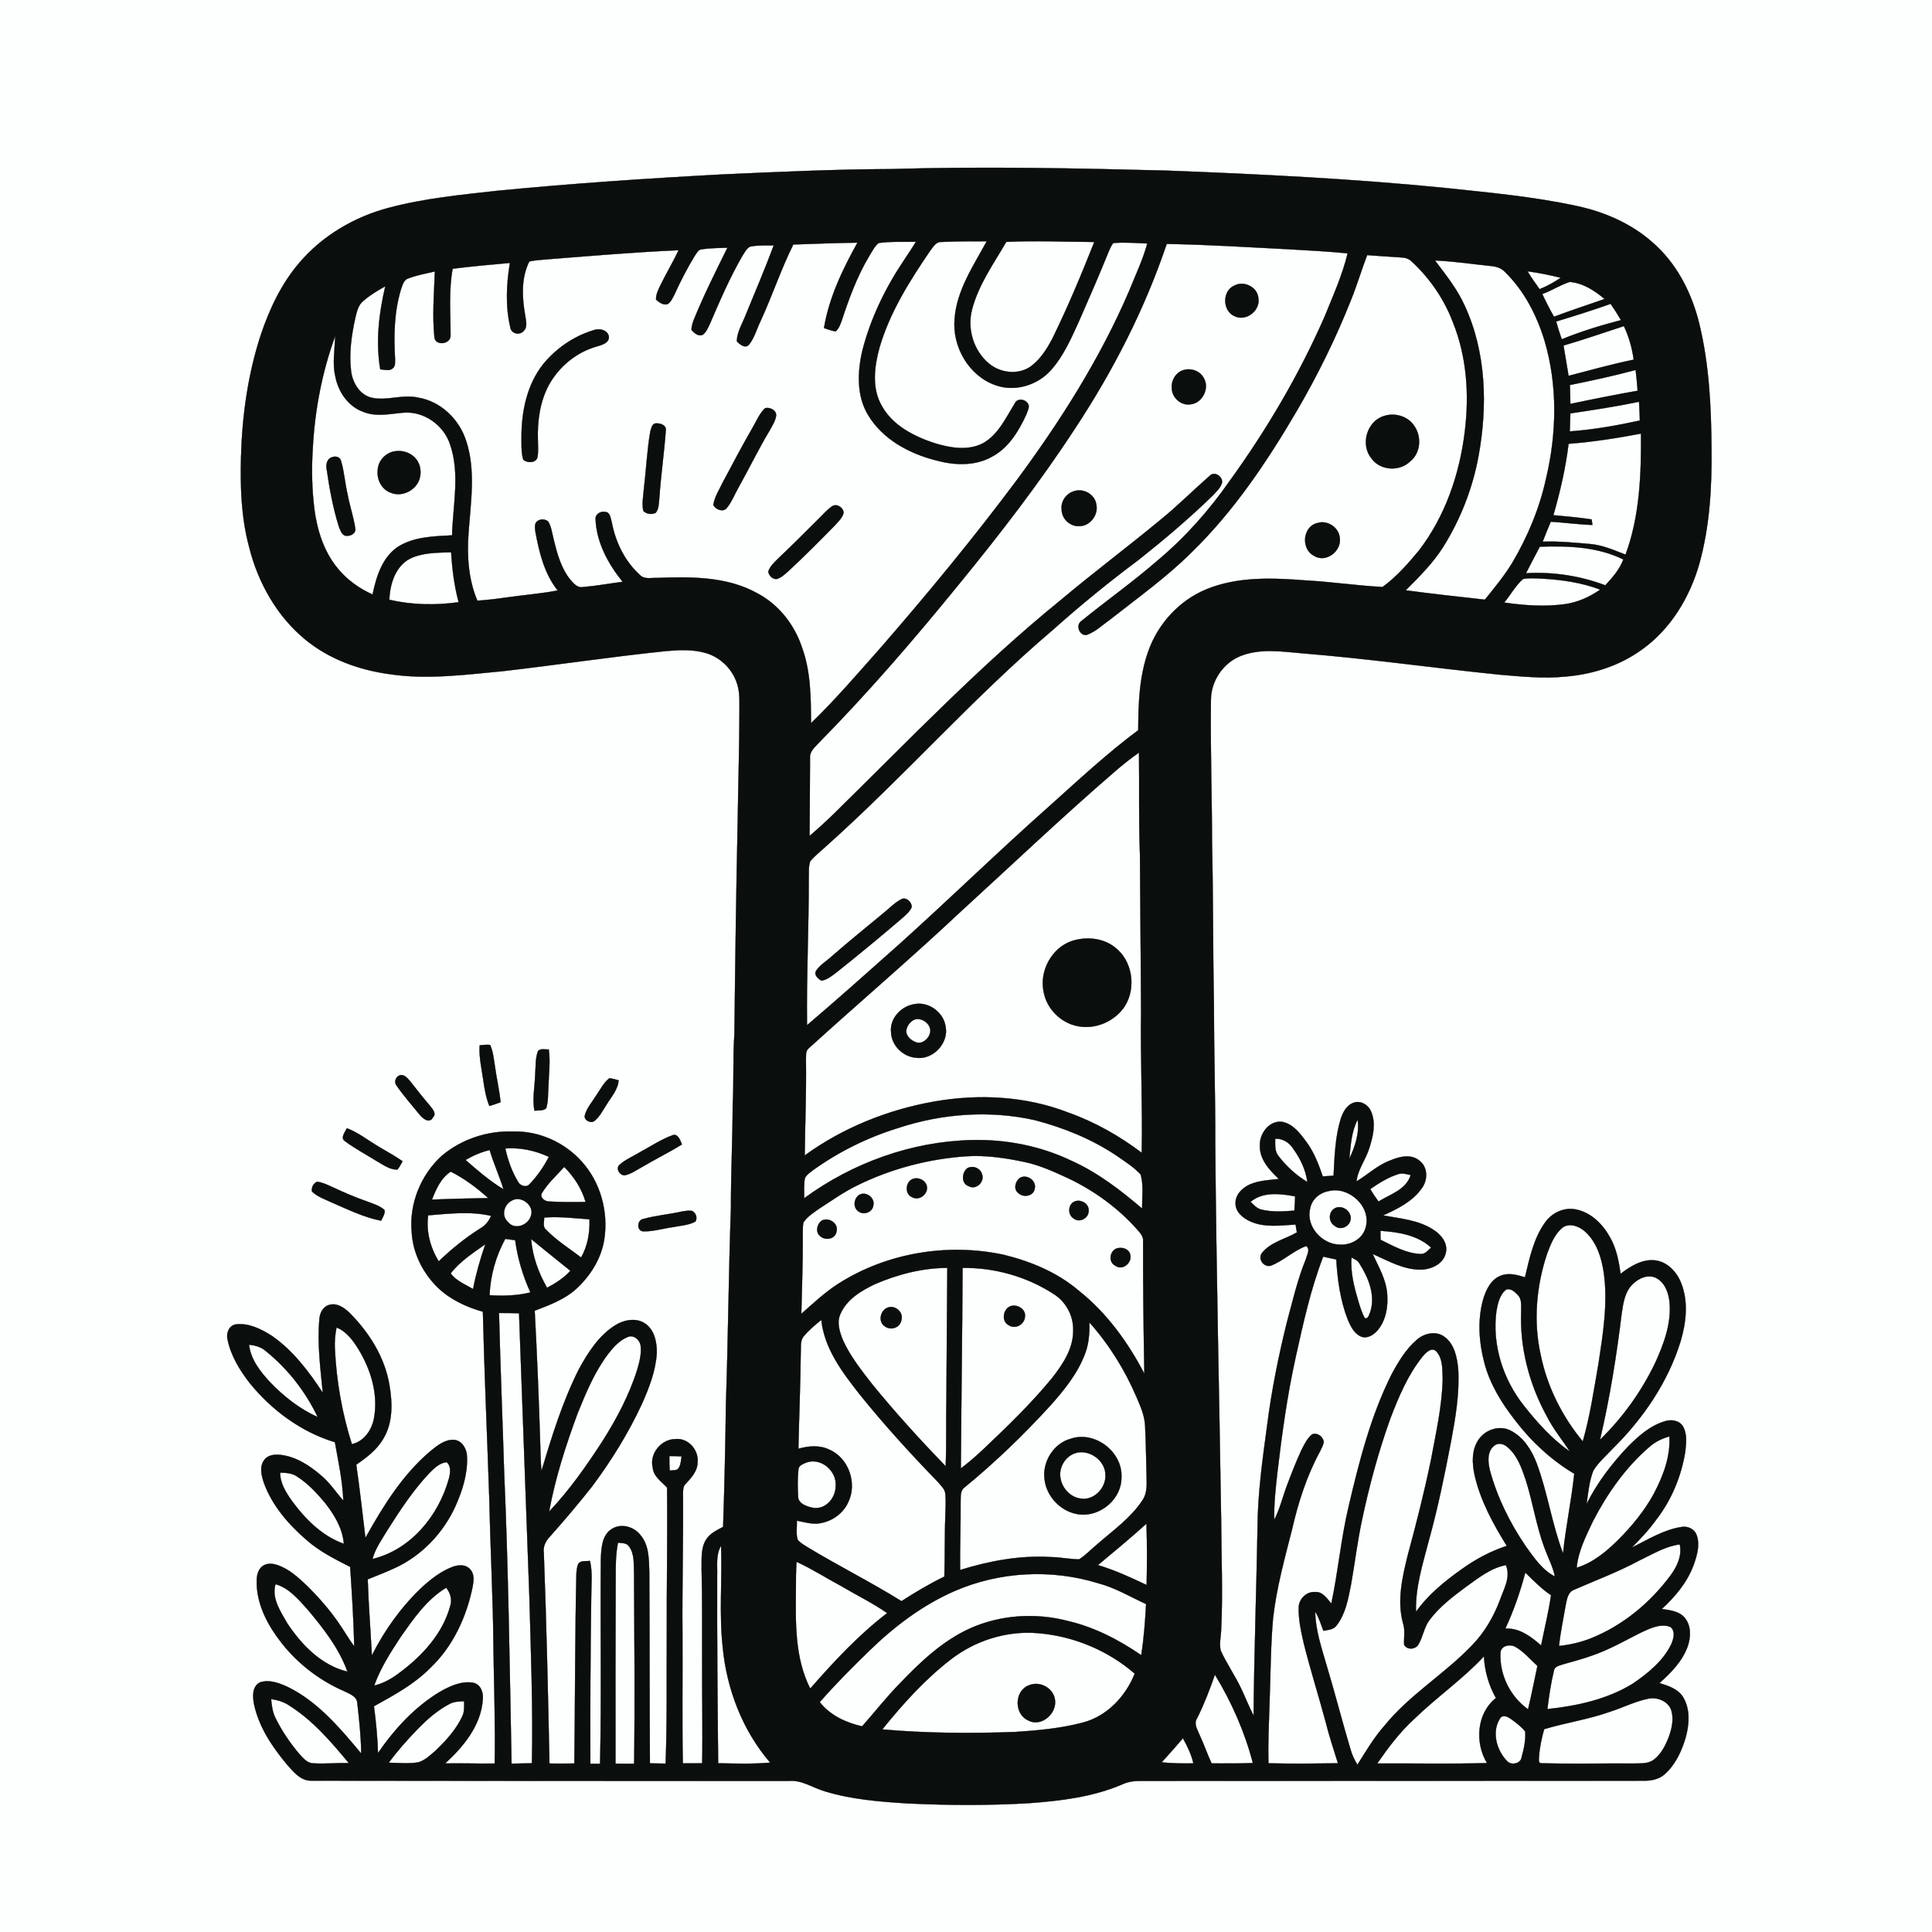 <?xml version="1.0" encoding="UTF-8" ?>
<!DOCTYPE svg PUBLIC "-//W3C//DTD SVG 1.1//EN" "http://www.w3.org/Graphics/SVG/1.1/DTD/svg11.dtd">
<svg width="1024pt" height="1024pt" viewBox="0 0 1024 1024" version="1.1" xmlns="http://www.w3.org/2000/svg">
<rect x="0" y="0" width="1024" height="1024" fill="#808080" stroke="none"/>
<g id="#fdfffeff">
<path fill="#fdfffe" stroke="#fdfffe" stroke-width="0.094" opacity="1.00" d=" M 0.00 0.00 L 1024.00 0.00 L 1024.00 1024.00 L 0.00 1024.00 L 0.00 0.00 M 472.05 89.61 C 442.43 89.72 412.83 91.10 383.25 92.42 C 343.43 94.54 303.64 97.22 263.95 101.07 C 244.60 103.23 225.08 105.08 206.20 110.09 C 187.87 114.90 170.76 124.92 158.48 139.47 C 149.12 150.44 142.87 163.71 138.29 177.29 C 131.44 198.16 128.35 220.12 127.74 242.03 C 127.31 258.07 127.84 274.35 132.04 289.93 C 136.73 308.79 146.76 326.67 161.92 339.07 C 174.52 349.42 190.39 355.13 206.43 357.31 C 226.42 360.35 246.62 357.58 266.58 355.73 C 295.39 352.40 324.08 348.08 352.93 345.09 C 359.95 344.46 367.19 344.10 374.03 346.10 C 382.35 348.46 389.11 355.55 391.11 363.96 C 392.16 368.22 391.89 372.65 391.91 377.00 C 391.90 396.01 391.26 415.00 391.01 434.00 C 390.20 471.99 389.67 509.99 389.25 547.99 C 388.37 560.64 389.02 573.32 388.33 585.97 C 388.30 603.98 387.36 621.98 387.41 639.99 C 386.19 674.66 385.93 709.34 384.75 744.01 C 384.48 765.76 383.98 787.51 383.26 809.26 C 379.93 811.08 376.20 812.74 374.17 816.14 C 371.26 820.88 372.01 826.70 371.86 832.01 C 372.28 848.34 372.08 864.67 372.14 881.00 C 372.04 898.86 372.50 916.71 372.16 934.57 C 368.74 934.55 365.33 934.57 361.92 934.61 C 361.47 911.75 361.86 888.87 361.72 866.00 C 361.51 841.30 362.21 816.61 362.01 791.91 C 362.08 790.01 361.88 787.80 363.47 786.43 C 366.45 783.21 369.75 779.64 369.75 774.96 C 370.38 768.48 364.69 762.03 358.01 762.73 C 350.46 762.76 344.09 770.46 345.97 777.91 C 346.39 782.66 350.64 785.25 353.55 788.44 C 353.85 814.94 353.29 841.48 353.40 868.00 C 353.24 890.25 353.64 912.52 352.78 934.75 C 350.01 934.71 347.24 934.66 344.47 934.59 C 344.24 900.73 344.34 866.87 344.15 833.01 C 343.94 826.37 344.02 818.91 339.42 813.57 C 335.95 809.15 329.25 807.22 324.32 810.34 C 319.05 813.54 318.73 820.46 318.46 825.97 C 318.13 862.25 318.85 898.55 318.04 934.83 C 316.33 934.82 314.62 934.83 312.91 934.85 C 312.77 905.23 312.96 875.61 313.38 845.99 C 313.39 839.75 314.15 833.42 312.68 827.29 C 310.68 827.61 308.11 826.95 306.62 828.66 C 305.77 830.33 305.65 832.25 305.49 834.10 C 304.75 867.62 304.82 901.14 304.42 934.67 C 300.02 934.77 295.62 934.75 291.23 934.69 C 290.45 897.44 289.64 860.20 288.23 822.97 C 287.74 819.71 289.25 816.75 291.44 814.45 C 299.15 805.80 306.65 796.95 313.82 787.85 C 323.98 774.21 333.02 759.68 340.17 744.24 C 344.04 735.59 347.57 726.54 348.12 716.99 C 348.19 711.50 346.96 705.18 342.28 701.74 C 337.35 698.10 330.48 699.52 325.67 702.67 C 317.18 708.19 311.56 717.00 306.81 725.73 C 298.16 742.87 292.49 761.28 287.01 779.61 C 286.50 774.77 286.52 769.90 286.32 765.04 C 285.62 741.59 284.65 718.14 283.40 694.71 C 291.28 691.67 299.50 688.67 305.78 682.80 C 313.17 675.88 318.83 666.74 320.32 656.62 C 322.50 642.13 318.23 626.58 308.34 615.66 C 299.26 605.50 285.68 599.33 272.00 599.74 C 258.48 599.23 244.81 603.72 234.39 612.39 C 223.12 622.45 216.78 637.99 218.21 653.08 C 218.80 664.31 224.27 674.97 232.30 682.72 C 238.88 688.91 247.30 692.80 255.93 695.23 C 256.74 728.85 258.28 762.45 259.39 796.06 C 259.91 821.80 261.35 847.52 261.53 873.26 C 261.81 893.74 262.59 914.22 262.19 934.69 C 253.44 934.84 244.69 934.49 235.94 934.66 C 245.62 925.78 254.89 914.62 255.87 900.97 C 256.36 897.31 254.90 892.79 250.88 891.91 C 244.72 890.81 238.71 893.57 233.46 896.51 C 219.99 904.51 209.18 916.33 200.34 929.14 C 200.10 920.84 199.28 912.57 198.20 904.35 C 208.74 898.52 219.50 892.70 228.05 884.05 C 240.13 872.60 247.33 856.87 250.57 840.73 C 251.07 837.75 251.52 834.18 249.22 831.82 C 246.85 828.96 242.67 829.36 239.56 830.58 C 233.47 832.95 228.24 837.09 223.46 841.46 C 212.63 851.76 203.79 864.07 197.10 877.42 C 196.40 863.97 195.33 850.54 194.90 837.08 C 199.67 835.19 204.43 833.30 209.10 831.17 C 223.39 824.65 234.90 812.62 241.37 798.36 C 245.08 790.09 247.95 781.12 247.52 771.95 C 247.44 768.05 245.00 763.62 240.79 763.15 C 235.84 762.82 231.73 766.17 228.13 769.13 C 213.33 781.63 203.01 798.36 193.68 815.09 C 192.12 802.16 190.69 789.20 188.82 776.30 C 194.37 772.50 199.94 768.29 203.29 762.31 C 208.38 753.76 208.02 743.26 206.36 733.80 C 203.84 719.16 195.57 706.14 185.21 695.76 C 182.42 693.07 178.59 690.44 174.54 691.61 C 171.19 692.46 169.49 695.95 169.28 699.16 C 168.09 712.20 169.84 725.25 171.09 738.22 C 163.67 726.89 155.28 715.74 144.03 707.97 C 138.43 704.42 131.90 701.15 125.09 701.94 C 121.36 702.40 119.77 706.67 120.61 709.97 C 122.33 718.45 126.95 726.06 132.18 732.84 C 143.88 747.32 159.55 758.97 177.49 764.40 C 179.37 774.65 181.52 784.90 181.98 795.35 C 178.13 791.07 175.01 786.14 170.61 782.39 C 164.41 776.96 157.12 772.11 148.76 771.12 C 145.65 770.77 141.84 771.10 139.94 773.96 C 137.37 777.57 138.63 782.29 139.93 786.14 C 144.35 798.16 153.03 808.10 162.62 816.35 C 169.45 822.32 177.58 826.41 185.60 830.49 C 186.52 844.50 187.43 858.54 187.75 872.58 C 184.93 868.88 182.67 864.80 180.02 860.98 C 174.98 853.51 169.02 846.70 162.60 840.38 C 157.93 835.96 152.98 831.40 146.72 829.41 C 144.03 828.50 140.67 828.47 138.53 830.60 C 136.04 833.02 135.97 836.76 136.07 840.01 C 136.56 851.46 142.27 861.95 149.22 870.78 C 157.96 881.93 169.57 890.81 182.58 896.42 C 185.34 897.82 189.28 899.09 189.39 902.80 C 190.39 911.62 191.35 920.49 191.45 929.39 C 180.28 916.01 168.64 902.11 152.73 894.22 C 148.13 892.09 142.73 889.96 137.70 891.73 C 133.49 893.94 133.89 899.45 134.68 903.42 C 137.23 915.36 144.26 925.80 151.95 935.06 C 155.43 938.94 159.20 943.89 164.97 943.80 C 249.32 943.96 333.68 943.91 418.04 943.94 C 425.08 943.27 430.96 947.69 437.46 949.52 C 451.53 953.78 466.31 954.94 480.93 955.85 C 502.48 956.89 524.09 956.99 545.63 955.71 C 562.32 954.46 579.31 952.43 594.82 945.75 C 597.99 944.27 601.49 943.86 604.96 943.93 C 693.67 943.84 782.37 943.93 871.08 943.84 C 875.06 943.87 879.29 943.14 882.34 940.36 C 887.92 935.40 891.19 928.37 893.33 921.34 C 895.32 914.35 896.02 906.26 892.22 899.75 C 889.57 895.21 884.28 893.52 879.56 892.06 C 885.65 886.57 891.74 880.48 894.52 872.59 C 896.26 867.61 896.43 861.43 892.77 857.25 C 889.76 853.87 884.99 853.45 880.81 852.79 C 887.87 846.26 894.27 838.69 897.63 829.56 C 899.41 824.54 901.17 818.88 899.27 813.66 C 898.13 810.37 894.46 808.69 891.16 809.33 C 881.65 810.82 873.37 816.06 864.89 820.26 C 869.41 815.64 873.91 810.97 877.67 805.69 C 885.87 795.20 891.13 782.51 893.24 769.40 C 893.69 764.97 894.36 760.03 892.00 756.01 C 890.05 752.75 885.71 752.22 882.37 753.30 C 874.62 755.63 868.37 761.17 862.79 766.80 C 854.20 775.88 846.51 785.94 840.92 797.16 C 841.77 791.20 842.30 785.06 844.51 779.42 C 847.24 775.00 851.28 771.57 854.79 767.79 C 870.93 751.85 884.15 732.50 890.83 710.68 C 893.73 700.79 894.95 689.78 891.02 679.99 C 888.69 674.06 883.60 668.62 876.97 667.98 C 870.18 667.35 864.12 671.20 858.95 675.13 C 858.00 668.43 856.71 661.61 853.27 655.69 C 849.42 648.71 843.07 642.43 834.98 640.97 C 828.82 639.83 822.48 642.87 818.94 647.92 C 812.80 656.44 810.67 666.97 808.27 676.99 C 804.09 675.68 799.47 674.42 795.23 676.22 C 789.98 678.35 787.50 683.98 786.00 689.07 C 783.09 699.85 783.87 711.36 786.68 722.07 C 789.59 733.49 795.92 743.68 803.12 752.88 C 811.68 764.10 822.25 773.88 834.39 781.12 C 832.93 795.25 829.88 809.18 828.45 823.33 C 822.51 807.80 820.29 791.15 814.47 775.59 C 811.85 768.65 807.52 761.76 800.74 758.29 C 794.75 755.10 786.89 757.80 783.42 763.43 C 779.95 768.79 780.23 775.60 781.52 781.62 C 784.55 795.22 791.34 807.59 798.61 819.34 C 790.26 822.09 782.45 826.22 775.29 831.30 C 766.08 837.81 757.08 845.01 750.52 854.29 C 750.08 841.28 754.15 828.74 757.37 816.29 C 762.16 799.05 765.73 781.51 769.09 763.95 C 771.43 751.42 773.61 738.70 772.89 725.92 C 772.33 719.65 770.99 712.46 765.57 708.52 C 761.16 705.23 754.92 706.64 751.02 710.04 C 745.15 715.04 741.13 721.82 737.52 728.54 C 726.45 750.66 720.35 774.81 714.73 798.77 C 710.74 815.64 709.25 832.97 705.63 849.91 C 703.32 847.26 701.02 843.48 696.99 843.81 C 692.38 843.45 688.33 847.61 688.33 852.13 C 688.18 858.54 689.63 864.87 691.04 871.09 C 694.53 885.00 698.85 898.69 702.59 912.53 C 704.40 919.98 706.90 927.22 709.13 934.55 C 696.86 934.73 684.59 934.89 672.33 934.57 C 671.98 924.05 672.57 913.53 672.87 903.01 C 673.45 887.87 673.42 872.69 674.76 857.59 C 676.57 841.68 680.84 826.20 684.79 810.73 C 688.03 796.46 692.54 782.37 699.53 769.47 C 700.36 767.76 701.37 766.05 701.63 764.14 C 701.18 761.37 698.20 759.15 695.44 760.23 C 692.78 762.44 691.24 765.65 689.73 768.69 C 686.92 774.72 684.54 780.95 682.18 787.17 C 679.87 793.25 678.41 799.67 675.40 805.48 C 675.16 797.26 676.09 789.07 676.99 780.92 C 679.42 760.33 682.22 739.74 686.71 719.48 C 690.71 701.45 694.64 683.31 701.32 666.05 C 703.64 666.52 705.95 667.03 708.26 667.55 C 708.91 678.44 710.41 689.42 714.44 699.63 C 715.95 703.08 717.81 706.98 721.54 708.46 C 724.77 709.67 728.05 707.49 730.12 705.13 C 734.56 699.90 735.77 692.63 735.25 685.96 C 734.73 678.24 730.69 671.47 727.53 664.61 C 735.67 668.21 743.80 672.98 752.97 672.93 C 758.57 672.86 765.14 669.94 766.34 663.92 C 767.52 658.72 763.58 654.11 759.42 651.60 C 751.54 646.56 742.03 645.88 733.09 644.19 C 740.75 640.73 748.77 636.77 753.69 629.67 C 756.74 625.45 756.90 618.85 752.59 615.40 C 748.24 611.41 741.88 612.94 737.01 615.00 C 730.24 617.43 725.04 622.54 718.96 626.17 C 719.68 619.83 723.82 614.69 725.69 608.72 C 727.69 602.52 729.42 595.49 726.75 589.23 C 725.35 585.67 721.27 583.12 717.48 584.44 C 713.63 585.81 711.60 589.75 710.49 593.43 C 707.61 603.05 707.35 613.18 706.81 623.13 C 704.90 623.27 703.00 623.41 701.11 623.54 C 698.91 617.22 696.54 610.86 692.56 605.42 C 689.31 600.98 685.61 595.97 679.96 594.66 C 673.04 593.44 667.56 600.56 667.76 606.98 C 667.43 614.36 672.81 620.16 677.83 624.87 C 672.74 625.44 667.48 625.68 662.70 627.66 C 658.59 629.42 654.67 633.11 654.85 637.92 C 654.87 642.44 658.84 645.62 662.63 647.34 C 670.19 650.78 678.67 649.50 686.68 649.03 C 686.90 650.41 687.13 651.80 687.37 653.20 C 681.25 656.76 673.56 658.32 668.94 664.00 C 666.32 667.20 669.94 672.06 673.74 670.78 C 680.34 668.15 685.58 662.90 692.28 660.42 C 694.67 662.09 692.71 665.01 692.21 667.19 C 687.70 678.15 685.08 689.75 681.99 701.16 C 677.58 719.05 673.93 737.15 671.61 755.44 C 669.17 773.52 666.59 791.67 666.51 809.96 C 665.92 843.08 664.72 876.19 664.43 909.31 C 662.04 904.66 660.12 899.79 657.89 895.07 C 654.62 888.11 650.14 881.78 646.98 874.78 C 646.14 870.89 647.23 866.87 647.28 862.94 C 648.17 843.98 647.33 824.99 647.25 806.01 C 646.24 739.34 644.61 672.68 644.11 606.00 C 644.20 581.67 643.41 557.34 643.41 533.00 C 642.85 504.35 643.06 475.68 642.41 447.03 C 642.38 421.67 641.47 396.31 641.82 370.95 C 641.83 360.95 648.34 351.28 657.67 347.64 C 668.13 343.53 679.57 345.36 690.43 346.29 C 725.29 349.10 759.93 354.04 794.72 357.58 C 806.43 358.55 818.22 359.81 829.97 358.58 C 844.31 357.37 858.55 352.79 870.26 344.28 C 885.53 333.39 895.69 316.49 900.73 298.63 C 906.18 278.94 907.36 258.35 907.13 238.01 C 907.01 215.65 905.91 193.09 900.59 171.29 C 896.56 155.01 888.56 139.35 875.69 128.30 C 864.47 118.42 850.39 112.33 835.88 109.21 C 812.58 104.14 788.79 102.06 765.12 99.52 C 716.22 94.69 667.12 92.28 618.03 90.40 C 569.38 89.16 520.70 88.15 472.05 89.61 M 254.22 554.05 C 253.79 560.45 255.36 566.72 256.22 573.01 C 256.84 577.50 257.67 581.98 259.38 586.20 C 261.38 585.59 263.36 584.93 265.32 584.21 C 264.68 577.66 263.13 571.25 262.26 564.73 C 261.66 561.05 261.36 557.23 259.75 553.82 C 257.91 553.61 256.05 553.86 254.22 554.05 M 285.14 557.07 C 283.68 560.96 283.99 565.23 283.66 569.32 C 283.48 575.77 282.08 582.24 283.24 588.68 C 285.31 588.44 287.73 588.89 289.47 587.46 C 290.67 583.82 290.38 579.92 290.66 576.16 C 290.84 569.51 291.81 562.82 290.85 556.20 C 288.98 556.41 286.57 555.48 285.14 557.07 M 211.35 570.17 C 209.50 571.05 208.83 573.92 210.26 575.50 C 213.94 580.81 218.26 585.66 222.32 590.69 C 223.94 592.74 227.60 595.80 229.43 592.31 C 231.58 590.18 229.21 587.85 227.89 586.07 C 224.21 581.75 220.69 577.30 217.19 572.85 C 215.79 571.18 213.74 568.87 211.35 570.17 M 315.86 580.83 C 313.79 584.16 311.02 587.20 309.99 591.06 C 309.19 593.66 313.12 595.70 315.09 594.10 C 317.95 591.84 319.51 588.43 321.50 585.47 C 323.95 581.35 327.53 577.58 327.87 572.57 C 326.25 572.15 324.65 571.68 323.00 571.47 C 319.83 573.89 318.13 577.64 315.86 580.83 M 182.95 604.94 C 188.24 608.82 194.06 611.92 199.62 615.40 C 203.08 617.30 206.51 620.03 210.66 619.91 C 211.74 618.55 212.53 616.99 213.37 615.48 C 208.82 612.31 203.89 609.74 199.18 606.82 C 194.14 603.75 189.44 600.04 183.84 597.99 C 182.90 600.02 180.13 603.21 182.95 604.94 M 339.47 610.51 C 335.73 612.85 331.48 614.49 328.20 617.50 C 326.32 619.60 328.45 622.85 330.94 622.97 C 334.20 622.39 336.96 620.39 339.82 618.83 C 346.93 614.57 354.41 610.95 361.45 606.57 C 360.52 604.38 359.30 600.38 356.15 601.81 C 350.26 603.99 344.98 607.54 339.47 610.51 M 165.36 631.54 C 168.25 634.31 172.14 635.60 175.68 637.29 C 184.28 640.96 192.76 645.22 202.01 647.02 C 202.79 645.22 204.16 643.45 203.84 641.38 C 201.39 639.08 198.07 638.14 195.01 636.97 C 188.52 634.69 182.18 632.01 175.96 629.07 C 173.41 627.93 170.84 626.63 168.02 626.34 C 166.11 627.22 164.92 629.46 165.36 631.54 M 361.41 642.13 C 354.64 643.67 347.66 644.20 340.97 646.07 C 337.56 646.60 337.30 652.58 341.09 652.65 C 346.23 652.75 351.22 651.16 356.29 650.47 C 360.42 649.61 364.86 649.51 368.63 647.43 C 369.79 645.45 368.82 642.78 366.82 641.82 C 365.02 641.47 363.19 641.85 361.41 642.13 Z" />
<path fill="#fdfffe" stroke="#fdfffe" stroke-width="0.094" opacity="1.00" d=" M 465.71 128.80 C 472.22 127.86 478.87 128.33 485.44 128.14 C 483.42 131.50 481.22 134.76 479.06 138.03 C 469.20 152.71 461.34 168.89 457.01 186.07 C 454.44 197.23 453.96 209.80 460.09 219.93 C 467.78 232.84 481.90 240.42 496.08 244.01 C 505.63 246.64 516.37 247.14 525.32 242.30 C 534.30 237.75 539.82 228.75 543.89 219.89 C 544.46 217.91 546.25 215.47 544.59 213.60 C 542.98 211.37 539.05 211.05 537.85 213.84 C 533.08 221.47 529.12 230.44 520.88 234.99 C 512.82 239.10 503.38 237.34 495.12 234.82 C 484.39 231.22 473.32 225.63 467.54 215.40 C 461.90 205.97 463.39 194.31 466.17 184.21 C 471.60 165.54 482.11 148.91 492.97 132.97 C 494.57 130.99 496.03 128.03 499.02 128.25 C 506.99 127.85 514.99 127.90 522.97 127.89 C 515.95 140.90 507.10 153.73 505.96 168.92 C 504.58 183.67 513.46 199.25 527.69 204.17 C 537.97 207.87 549.97 204.18 557.10 196.09 C 563.99 188.34 568.06 178.64 572.31 169.31 C 577.63 157.21 582.89 145.09 587.84 132.83 C 588.46 131.43 589.08 129.98 590.10 128.81 C 596.08 128.32 602.09 128.80 608.07 129.06 C 605.70 137.82 601.74 146.02 598.37 154.42 C 582.96 190.27 561.89 223.42 538.72 254.72 C 515.90 285.30 491.58 314.75 466.55 343.54 C 454.59 357.03 442.83 370.76 429.86 383.31 C 429.79 369.77 429.76 355.86 425.01 342.98 C 421.02 331.01 412.69 320.42 401.47 314.48 C 385.25 305.41 365.99 305.64 347.97 306.31 C 345.05 306.17 341.50 307.19 339.24 304.80 C 331.16 297.54 326.23 287.35 324.25 276.76 C 323.62 274.78 323.49 271.44 320.78 271.33 C 318.47 270.81 315.51 272.39 315.66 275.02 C 316.09 287.48 322.34 298.84 330.00 308.36 C 322.99 309.28 316.01 310.57 308.96 311.15 C 306.16 311.73 304.15 309.37 302.50 307.51 C 297.35 301.29 295.24 293.28 293.39 285.59 C 292.58 282.49 292.26 279.16 290.54 276.40 C 288.69 274.73 285.25 274.99 283.93 277.20 C 283.28 278.71 283.59 280.41 283.79 281.99 C 285.83 292.89 288.52 304.11 295.60 312.96 C 286.45 314.72 277.14 315.39 267.93 316.74 C 262.98 317.46 258.00 318.03 253.01 318.38 C 248.25 307.11 247.44 294.62 248.34 282.54 C 249.44 266.39 252.26 249.63 247.13 233.87 C 243.54 222.32 233.57 212.62 221.44 210.71 C 213.38 208.91 205.25 212.52 197.21 210.85 C 190.75 209.47 186.91 202.98 186.10 196.82 C 184.90 187.31 186.30 177.69 188.34 168.40 C 189.11 165.22 189.86 161.71 192.51 159.53 C 196.05 156.43 200.12 154.03 204.21 151.74 C 200.82 166.08 199.06 181.12 201.54 195.76 C 203.73 195.85 206.37 196.89 208.20 195.19 C 209.73 193.98 209.32 191.79 209.39 190.09 C 208.66 177.86 208.93 165.34 212.48 153.52 C 213.34 151.31 213.85 148.31 216.47 147.55 C 220.99 145.83 225.78 144.96 230.48 143.88 C 230.06 155.52 229.08 167.21 230.25 178.83 C 230.82 183.52 238.86 182.48 238.81 177.89 C 238.83 166.09 237.76 154.15 239.91 142.45 C 250.00 141.16 260.13 140.25 270.26 139.36 C 268.40 150.66 267.81 162.36 270.49 173.58 C 270.93 176.85 275.34 177.90 277.44 175.51 C 279.75 173.54 278.79 170.27 278.45 167.70 C 276.71 158.14 276.05 147.48 280.54 138.60 C 284.28 137.75 288.14 137.67 291.95 137.30 C 314.51 135.51 337.08 133.60 359.69 132.62 C 356.58 139.10 352.89 145.29 349.75 151.76 C 348.72 153.97 347.61 156.28 347.71 158.78 C 349.31 160.25 351.49 161.87 353.80 161.22 C 355.57 160.14 356.42 158.12 357.36 156.35 C 360.64 149.17 364.21 142.10 368.37 135.38 C 369.35 134.05 370.17 132.12 372.11 132.12 C 376.55 131.43 381.07 131.48 385.56 131.30 C 379.29 143.96 372.95 156.60 367.64 169.70 C 367.04 171.37 366.48 173.10 366.49 174.90 C 367.91 176.51 370.12 178.46 372.43 177.48 C 374.44 176.00 375.33 173.55 376.38 171.38 C 381.61 159.21 386.88 147.01 393.53 135.53 C 394.67 133.82 395.63 131.75 397.51 130.72 C 401.64 129.85 405.90 130.17 410.09 130.07 C 405.45 142.56 400.19 154.81 395.15 167.14 C 393.42 171.63 390.62 175.96 390.53 180.90 C 391.98 182.46 394.76 184.79 396.81 182.90 C 399.89 179.19 401.07 174.35 403.16 170.08 C 409.31 156.75 413.92 142.75 420.46 129.60 C 431.79 129.19 443.11 128.78 454.45 128.61 C 446.61 142.81 439.37 157.75 436.73 173.89 C 438.78 174.56 440.82 175.33 442.96 175.67 C 444.55 174.19 445.35 172.12 446.06 170.12 C 449.97 158.27 454.29 146.44 460.72 135.69 C 462.21 133.29 463.49 130.63 465.71 128.80 M 314.36 175.09 C 304.04 178.23 294.77 184.65 287.93 192.97 C 279.21 203.91 276.36 218.30 276.38 232.00 C 276.45 235.88 276.20 239.87 277.33 243.63 C 279.39 245.45 283.60 245.55 284.79 242.69 C 285.49 239.52 285.08 236.23 285.09 233.01 C 284.78 223.08 286.19 212.80 290.96 203.96 C 296.40 194.18 305.72 186.50 316.58 183.57 C 319.22 182.77 323.10 181.72 322.71 178.19 C 321.75 174.62 317.41 173.83 314.36 175.09 M 405.49 216.33 C 402.46 219.23 400.90 223.25 398.80 226.81 C 393.27 236.39 388.13 246.19 382.93 255.95 C 381.12 259.77 378.64 263.45 378.08 267.71 C 379.33 270.06 383.16 271.65 385.15 269.33 C 387.88 266.09 389.33 262.02 391.43 258.38 C 397.06 248.32 402.08 237.91 408.02 228.02 C 409.38 225.48 411.13 222.97 411.40 220.03 C 411.31 217.20 407.96 215.73 405.49 216.33 M 347.42 224.41 C 345.50 224.61 345.14 227.28 344.64 228.82 C 342.91 238.92 342.47 249.19 341.24 259.36 C 340.92 263.14 340.16 267.00 340.95 270.77 C 342.67 272.51 345.39 272.88 347.56 271.79 C 349.33 269.62 349.12 266.62 349.47 264.01 C 350.26 252.01 352.05 240.09 352.89 228.10 C 353.27 225.18 349.72 224.17 347.42 224.41 M 441.37 268.13 C 438.50 269.92 436.35 272.61 433.93 274.92 C 426.76 282.10 419.58 289.25 412.22 296.23 C 410.28 298.25 407.96 300.21 407.19 303.01 C 407.54 305.12 409.57 307.24 411.85 306.86 C 414.17 306.13 415.97 304.36 417.78 302.80 C 426.28 294.97 434.38 286.73 442.49 278.50 C 444.25 276.52 446.38 274.61 447.12 271.97 C 447.23 269.21 443.86 266.87 441.37 268.13 Z" />
<path fill="#fdfffe" stroke="#fdfffe" stroke-width="0.094" opacity="1.00" d=" M 533.35 128.21 C 548.88 127.44 564.45 128.20 580.00 128.26 C 573.11 145.62 565.91 162.90 557.66 179.67 C 554.76 185.13 551.31 190.56 546.25 194.26 C 539.69 198.83 530.28 197.75 524.27 192.75 C 516.03 186.00 512.51 174.34 515.20 164.09 C 518.59 150.97 526.63 139.78 533.35 128.21 Z" />
<path fill="#fdfffe" stroke="#fdfffe" stroke-width="0.094" opacity="1.00" d=" M 618.39 129.28 C 639.94 129.65 661.47 131.01 682.99 132.11 C 693.42 132.74 703.86 133.24 714.26 134.28 C 711.47 145.95 706.47 156.91 701.99 167.99 C 688.52 198.65 671.44 227.67 651.83 254.79 C 640.87 270.52 628.02 285.00 613.28 297.29 C 600.38 308.53 586.36 318.39 573.12 329.18 C 569.91 331.38 572.19 337.22 576.01 336.51 C 580.70 334.83 584.35 331.21 588.37 328.38 C 603.05 316.80 618.38 305.91 631.65 292.66 C 654.13 270.78 671.70 244.49 687.48 217.54 C 698.44 198.74 708.07 179.16 716.09 158.93 C 719.24 151.14 721.63 143.07 724.61 135.21 C 730.71 135.71 736.83 136.04 742.94 136.48 C 744.92 136.55 746.87 137.21 748.29 138.65 C 757.86 147.52 765.44 158.57 770.06 170.79 C 777.45 189.01 778.77 209.20 776.39 228.57 C 773.68 251.24 765.98 273.72 751.95 291.93 C 746.17 298.87 740.11 305.80 732.78 311.12 C 719.15 310.40 705.57 308.36 691.92 307.62 C 674.34 306.24 655.92 305.53 639.30 312.37 C 624.90 318.33 613.59 330.81 608.51 345.47 C 603.82 358.78 603.33 373.05 603.29 387.02 C 586.91 399.20 571.94 413.14 556.76 426.75 C 529.39 451.00 503.22 476.57 476.02 501.00 C 460.01 515.21 444.06 529.50 427.74 543.36 C 427.41 517.57 428.70 491.80 428.67 466.01 C 428.79 462.85 428.39 459.55 429.42 456.51 C 432.00 453.40 435.25 450.95 438.20 448.21 C 479.36 411.42 515.82 369.68 557.95 333.93 C 572.61 320.81 587.88 308.38 603.65 296.62 C 617.16 285.90 630.35 274.74 642.72 262.71 C 644.63 260.64 646.92 258.64 647.71 255.84 C 648.19 252.56 643.70 249.55 641.18 252.16 C 632.31 259.93 623.97 268.34 614.77 275.76 C 597.40 290.12 579.35 303.62 562.11 318.12 C 519.38 352.79 481.36 392.68 442.14 431.15 C 437.90 435.24 433.60 439.25 429.09 443.05 C 429.14 429.35 429.34 415.65 429.33 401.96 C 428.94 398.23 432.10 395.83 434.33 393.37 C 460.34 366.91 484.60 338.77 508.00 309.99 C 529.88 283.28 551.01 255.89 569.90 226.96 C 589.98 196.54 606.72 163.84 618.39 129.28 M 654.39 151.28 C 647.65 154.03 647.80 164.87 654.43 167.63 C 660.49 170.52 668.04 164.64 666.97 158.10 C 666.62 152.23 659.48 148.66 654.39 151.28 M 626.45 196.44 C 622.82 197.98 620.64 201.98 621.07 205.87 C 621.20 210.80 626.00 215.13 630.96 214.31 C 637.41 213.74 641.40 205.50 637.86 200.07 C 635.63 196.18 630.51 194.78 626.45 196.44 M 733.42 220.52 C 724.36 223.31 720.93 235.82 726.94 243.03 C 731.63 249.52 741.87 250.06 747.49 244.49 C 753.10 239.95 753.58 231.22 749.46 225.54 C 746.05 220.49 739.08 218.58 733.42 220.52 M 569.36 260.30 C 565.22 261.46 562.15 265.65 562.69 270.00 C 562.65 274.90 567.12 279.15 572.01 278.86 C 577.86 278.94 582.42 272.69 581.02 267.11 C 580.15 261.92 574.27 258.71 569.36 260.30 M 698.35 277.20 C 690.40 278.87 689.38 290.99 696.39 294.54 C 702.63 298.67 711.22 292.10 710.11 285.09 C 709.67 279.58 703.61 275.53 698.35 277.20 M 477.64 476.65 C 474.24 478.42 471.57 481.24 468.63 483.64 C 459.35 491.35 449.94 498.89 440.87 506.85 C 438.09 509.42 434.59 511.36 432.51 514.60 C 431.26 516.80 433.63 518.68 435.27 519.77 C 438.42 519.40 440.91 517.19 443.37 515.38 C 455.04 506.08 466.58 496.59 477.91 486.87 C 479.88 485.08 482.10 483.35 483.21 480.87 C 483.46 478.19 480.24 475.17 477.64 476.65 Z" />
<path fill="#fdfffe" stroke="#fdfffe" stroke-width="0.094" opacity="1.00" d=" M 760.56 138.06 C 770.42 138.45 780.19 139.96 790.00 140.97 C 792.85 141.19 795.76 142.01 797.74 144.21 C 807.85 154.11 814.51 167.06 818.62 180.49 C 825.64 204.18 825.14 229.63 819.46 253.55 C 816.02 269.40 809.69 284.51 801.45 298.44 C 797.22 305.32 792.08 311.57 787.02 317.83 C 773.02 316.26 759.00 314.77 745.05 312.87 C 752.21 305.72 759.47 298.53 764.90 289.92 C 774.11 275.24 780.52 258.79 783.65 241.74 C 788.51 215.16 787.79 186.57 776.20 161.74 C 772.26 153.06 766.27 145.60 760.56 138.06 Z" />
<path fill="#fdfffe" stroke="#fdfffe" stroke-width="0.094" opacity="1.00" d=" M 809.61 143.80 C 815.54 144.58 821.42 145.77 827.22 147.23 C 823.70 149.61 819.98 151.68 816.03 153.27 C 813.78 150.19 811.59 147.06 809.61 143.80 Z" />
<path fill="#fdfffe" stroke="#fdfffe" stroke-width="0.094" opacity="1.00" d=" M 817.43 155.82 C 822.47 154.09 826.94 150.99 832.02 149.42 C 839.02 150.02 845.22 154.03 850.47 158.48 C 841.52 161.59 832.52 164.55 823.65 167.88 C 821.40 163.96 819.35 159.92 817.43 155.82 Z" />
<path fill="#fdfffe" stroke="#fdfffe" stroke-width="0.094" opacity="1.00" d=" M 824.81 170.40 C 834.49 167.47 844.13 164.44 853.66 161.04 C 855.60 163.84 857.44 166.71 859.14 169.67 C 848.50 172.45 837.96 175.67 827.76 179.82 C 826.64 176.72 825.66 173.57 824.81 170.40 Z" />
<path fill="#fdfffe" stroke="#fdfffe" stroke-width="0.094" opacity="1.00" d=" M 828.70 183.13 C 839.47 180.02 850.03 176.28 860.69 172.84 C 863.37 178.45 865.03 184.47 865.90 190.62 C 854.28 193.05 842.84 196.20 831.37 199.20 C 830.53 193.84 829.56 188.49 828.70 183.13 Z" />
<path fill="#fdfffe" stroke="#fdfffe" stroke-width="0.094" opacity="1.00" d=" M 165.77 238.05 C 166.78 217.65 170.65 197.38 177.63 178.18 C 177.50 185.26 176.06 192.42 177.71 199.44 C 179.24 207.64 184.56 215.53 192.68 218.34 C 199.54 221.09 206.93 219.29 213.99 218.71 C 224.75 217.88 235.17 225.33 238.53 235.47 C 243.92 251.07 240.02 267.70 239.61 283.72 C 229.86 284.26 219.36 284.45 210.85 289.85 C 202.51 295.51 199.42 305.73 197.47 315.10 C 190.33 311.89 183.81 307.23 178.89 301.11 C 171.67 292.35 168.14 281.17 166.66 270.07 C 165.33 259.45 165.07 248.72 165.77 238.05 M 209.35 239.18 C 204.47 239.84 200.38 244.18 200.20 249.13 C 199.57 254.05 202.22 259.37 207.00 261.12 C 212.86 263.63 220.15 260.12 222.25 254.20 C 223.47 250.62 222.99 246.40 220.64 243.38 C 218.03 240.02 213.49 238.48 209.35 239.18 M 176.35 242.23 C 173.28 242.85 172.58 246.24 173.17 248.89 C 174.67 259.15 176.53 269.43 179.67 279.32 C 180.49 281.23 181.38 284.30 184.00 283.98 C 186.14 284.13 188.89 282.41 188.29 280.00 C 187.40 273.86 185.29 267.98 184.20 261.88 C 182.82 256.08 182.49 250.05 180.76 244.34 C 180.40 242.34 178.08 241.61 176.35 242.23 Z" />
<path fill="#fdfffe" stroke="#fdfffe" stroke-width="0.094" opacity="1.00" d=" M 832.10 204.06 C 843.78 201.72 855.42 199.18 866.92 196.09 C 867.36 199.74 867.71 203.41 867.98 207.09 C 856.06 209.23 844.17 211.57 832.33 214.08 C 832.22 210.74 832.14 207.40 832.10 204.06 Z" />
<path fill="#fdfffe" stroke="#fdfffe" stroke-width="0.094" opacity="1.00" d=" M 832.32 219.10 C 844.49 217.30 856.67 215.45 868.72 212.94 C 868.90 216.25 869.08 219.56 869.15 222.88 C 856.91 225.57 844.52 227.73 832.02 228.65 C 832.10 225.46 832.21 222.28 832.32 219.10 Z" />
<path fill="#fdfffe" stroke="#fdfffe" stroke-width="0.094" opacity="1.00" d=" M 831.38 235.22 C 844.27 234.23 857.05 232.22 869.75 229.82 C 869.92 251.36 869.12 273.53 861.58 293.96 C 855.50 291.63 849.45 288.92 842.90 288.34 C 834.50 287.65 826.08 286.76 817.65 287.12 C 819.00 283.55 820.43 280.01 821.95 276.51 C 829.30 276.97 836.62 277.98 844.00 278.23 C 843.91 277.49 843.72 276.03 843.63 275.30 C 836.89 274.27 830.10 273.69 823.33 273.05 C 826.90 260.65 829.82 248.05 831.38 235.22 Z" />
<path fill="#fdfffe" stroke="#fdfffe" stroke-width="0.094" opacity="1.00" d=" M 816.13 289.76 C 831.06 289.24 846.75 289.77 860.41 296.53 C 858.39 301.82 854.66 306.15 850.84 310.23 C 837.45 305.16 823.09 303.01 808.80 303.82 C 811.24 299.13 813.63 294.41 816.13 289.76 Z" />
<path fill="#fdfffe" stroke="#fdfffe" stroke-width="0.094" opacity="1.00" d=" M 217.23 296.15 C 223.98 292.82 231.76 292.96 239.11 292.72 C 239.66 301.64 240.75 310.53 243.09 319.17 C 230.91 320.89 218.37 320.66 206.36 317.89 C 206.66 309.68 209.47 300.26 217.23 296.15 Z" />
<path fill="#fdfffe" stroke="#fdfffe" stroke-width="0.094" opacity="1.00" d=" M 797.27 319.36 C 800.63 315.26 803.25 310.46 807.20 306.89 C 810.41 306.24 813.71 306.55 816.97 306.66 C 827.55 307.24 838.20 308.72 848.16 312.51 C 842.52 316.41 836.13 319.32 829.29 320.23 C 818.66 321.68 807.85 320.91 797.27 319.36 Z" />
<path fill="#fdfffe" stroke="#fdfffe" stroke-width="0.094" opacity="1.00" d=" M 590.39 409.36 C 594.65 405.66 599.04 402.11 603.69 398.89 C 603.88 416.93 603.52 434.97 604.19 453.00 C 604.32 480.67 604.68 508.33 604.78 536.00 C 604.39 561.00 605.64 585.99 605.14 610.99 C 593.30 602.08 580.31 594.68 566.32 589.72 C 543.71 580.90 518.65 579.68 494.90 583.88 C 470.40 588.23 446.72 597.76 426.53 612.39 C 426.68 595.57 427.45 578.75 427.17 561.92 C 427.33 559.81 426.75 557.15 428.62 555.63 C 455.35 531.35 482.86 507.93 509.18 483.19 C 536.19 458.52 562.69 433.28 590.39 409.36 M 568.45 498.63 C 557.50 502.12 550.71 514.69 553.17 525.81 C 554.81 534.73 562.28 542.19 571.18 543.88 C 580.68 545.82 591.00 541.29 596.25 533.20 C 602.31 523.41 600.23 509.15 590.92 502.10 C 584.68 497.14 575.91 496.34 568.45 498.63 M 484.36 532.26 C 477.55 533.42 471.57 539.79 472.26 546.93 C 472.41 553.94 478.37 559.97 485.28 560.61 C 494.26 562.09 502.99 552.99 501.19 544.08 C 500.09 536.40 491.99 530.60 484.36 532.26 Z" />
<path fill="#fdfffe" stroke="#fdfffe" stroke-width="0.094" opacity="1.00" d=" M 484.53 540.44 C 488.72 538.88 494.25 543.22 492.88 547.75 C 492.06 550.76 488.75 553.55 485.53 552.44 C 483.10 551.53 480.66 549.59 480.31 546.87 C 480.33 544.17 482.19 541.66 484.53 540.44 Z" />
<path fill="#fdfffe" stroke="#fdfffe" stroke-width="0.094" opacity="1.00" d=" M 475.97 597.89 C 499.20 590.19 524.57 588.30 548.51 593.70 C 563.70 597.67 578.51 603.65 591.61 612.39 C 596.10 615.52 600.84 618.47 604.58 622.51 C 606.22 628.32 605.27 634.57 605.35 640.56 C 593.82 630.73 581.67 621.39 567.77 615.16 C 551.37 607.34 533.09 603.80 514.96 604.26 C 483.11 605.02 451.89 616.32 426.24 635.08 C 426.30 631.55 425.95 627.97 426.61 624.49 C 427.52 622.54 429.47 621.38 431.09 620.09 C 444.72 610.34 459.96 602.82 475.97 597.89 Z" />
<path fill="#fdfffe" stroke="#fdfffe" stroke-width="0.094" opacity="1.00" d=" M 715.16 614.23 C 715.89 607.22 716.22 599.84 719.58 593.48 C 720.61 600.68 718.16 607.79 715.16 614.23 Z" />
<path fill="#fdfffe" stroke="#fdfffe" stroke-width="0.094" opacity="1.00" d=" M 675.87 603.61 C 680.11 603.27 683.56 605.79 685.71 609.25 C 689.35 614.35 692.09 620.21 692.93 626.48 C 686.95 622.90 681.70 618.10 677.50 612.55 C 675.50 610.00 675.92 606.62 675.87 603.61 Z" />
<path fill="#fdfffe" stroke="#fdfffe" stroke-width="0.094" opacity="1.00" d=" M 267.82 608.70 C 275.77 608.10 283.70 609.82 290.91 613.16 C 288.17 618.43 284.75 623.40 280.62 627.69 C 279.00 629.60 275.66 628.47 274.63 626.44 C 271.31 621.00 269.18 614.91 267.82 608.70 Z" />
<path fill="#fdfffe" stroke="#fdfffe" stroke-width="0.094" opacity="1.00" d=" M 246.74 614.81 C 250.74 612.48 255.01 610.60 259.54 609.55 C 261.59 616.61 264.74 623.28 266.83 630.33 C 259.55 625.97 253.13 620.36 246.74 614.81 Z" />
<path fill="#fdfffe" stroke="#fdfffe" stroke-width="0.094" opacity="1.00" d=" M 454.32 628.30 C 472.28 619.43 492.01 614.27 511.99 612.86 C 522.45 612.17 532.90 613.73 543.12 615.89 C 551.27 617.61 558.86 621.14 566.38 624.61 C 580.00 631.13 592.51 640.17 602.57 651.47 C 604.17 653.31 606.15 655.27 605.86 657.95 C 605.79 681.32 606.12 704.69 606.52 728.05 C 597.84 711.44 586.61 695.86 571.84 684.15 C 560.49 674.43 546.34 668.54 531.93 665.04 C 502.23 658.69 470.05 664.01 444.37 680.37 C 437.23 684.93 431.06 690.76 424.72 696.34 C 424.99 682.88 425.58 669.43 425.48 655.97 C 425.54 653.25 425.28 650.47 425.90 647.80 C 428.04 644.66 431.40 642.63 434.43 640.45 C 440.97 636.26 447.30 631.69 454.32 628.30 M 512.51 619.31 C 509.69 621.75 509.41 627.39 513.50 628.72 C 517.31 630.88 521.94 626.44 520.54 622.51 C 519.76 619.12 515.40 617.37 512.51 619.31 M 540.50 624.34 C 538.12 626.13 537.03 630.24 539.67 632.30 C 542.30 635.00 547.96 634.01 548.45 629.92 C 549.42 625.63 544.12 622.11 540.50 624.34 M 483.40 625.04 C 479.77 626.81 479.53 633.13 483.55 634.58 C 487.12 636.56 491.82 633.03 491.31 629.09 C 490.91 625.54 486.47 623.51 483.40 625.04 M 455.47 633.26 C 452.51 635.04 451.94 640.06 454.99 642.07 C 457.82 644.25 462.55 642.48 462.90 638.82 C 463.84 634.85 458.96 631.24 455.47 633.26 M 568.56 637.39 C 565.87 639.51 566.18 644.18 569.18 645.91 C 572.19 648.25 577.02 645.67 577.00 641.93 C 577.50 637.63 571.88 634.85 568.56 637.39 M 435.38 647.04 C 432.91 648.86 432.05 653.29 434.83 655.26 C 437.50 657.70 442.69 656.74 443.35 652.86 C 444.73 648.44 439.06 644.78 435.38 647.04 M 591.33 661.92 C 587.99 663.67 587.51 669.18 591.19 670.87 C 594.91 673.62 600.05 669.40 599.09 665.21 C 598.55 661.73 594.17 660.58 591.33 661.92 Z" />
<path fill="#fdfffe" stroke="#fdfffe" stroke-width="0.094" opacity="1.00" d=" M 287.21 632.38 C 290.35 627.13 294.99 623.00 299.05 618.49 C 304.23 623.68 308.33 629.98 310.37 637.06 C 303.94 637.15 297.48 637.22 291.05 636.81 C 288.88 636.88 285.92 634.73 287.21 632.38 Z" />
<path fill="#fdfffe" stroke="#fdfffe" stroke-width="0.094" opacity="1.00" d=" M 228.94 635.83 C 231.11 630.29 233.72 624.31 238.92 620.98 C 246.15 624.65 252.76 629.57 258.77 635.00 C 248.82 635.21 238.88 635.38 228.94 635.83 Z" />
<path fill="#fdfffe" stroke="#fdfffe" stroke-width="0.094" opacity="1.00" d=" M 726.25 630.24 C 730.93 627.04 735.81 623.91 741.29 622.26 C 743.41 621.59 745.59 622.40 747.70 622.79 C 745.34 630.54 736.83 633.00 730.63 636.82 C 729.05 634.69 727.59 632.51 726.25 630.24 Z" />
<path fill="#fdfffe" stroke="#fdfffe" stroke-width="0.094" opacity="1.00" d=" M 704.33 631.28 C 715.04 628.58 727.20 639.83 723.77 650.80 C 722.16 656.69 715.90 660.09 710.04 659.67 C 700.62 659.56 691.90 649.86 694.45 640.40 C 695.32 635.55 699.60 632.08 704.33 631.28 M 707.52 640.39 C 704.02 642.25 703.96 647.70 707.39 649.69 C 710.25 652.30 714.99 650.32 715.78 646.73 C 716.85 642.34 711.49 638.24 707.52 640.39 Z" />
<path fill="#fdfffe" stroke="#fdfffe" stroke-width="0.094" opacity="1.00" d=" M 662.84 636.99 C 669.38 631.48 678.64 632.64 686.43 634.09 C 686.38 636.60 686.25 639.12 686.05 641.64 C 680.27 642.12 674.35 642.51 668.67 641.13 C 666.23 640.60 664.52 638.66 662.84 636.99 Z" />
<path fill="#fdfffe" stroke="#fdfffe" stroke-width="0.094" opacity="1.00" d=" M 271.44 636.25 C 276.33 633.47 283.42 639.06 281.39 644.47 C 280.01 649.37 272.76 652.16 269.29 647.71 C 265.45 644.39 267.14 638.24 271.44 636.25 Z" />
<path fill="#fdfffe" stroke="#fdfffe" stroke-width="0.094" opacity="1.00" d=" M 226.93 644.15 C 237.99 643.28 249.37 641.85 260.30 644.44 C 259.13 647.05 257.40 649.43 254.87 650.88 C 246.81 655.94 239.37 661.94 232.52 668.54 C 228.07 661.28 225.78 652.65 226.93 644.15 Z" />
<path fill="#fdfffe" stroke="#fdfffe" stroke-width="0.094" opacity="1.00" d=" M 288.42 645.33 C 296.43 644.64 304.44 645.73 312.43 646.25 C 312.70 653.26 311.48 660.35 308.00 666.50 C 301.68 661.67 294.84 657.40 289.31 651.65 C 287.47 650.06 288.52 647.41 288.42 645.33 Z" />
<path fill="#fdfffe" stroke="#fdfffe" stroke-width="0.094" opacity="1.00" d=" M 828.53 650.40 C 832.34 648.08 837.13 650.07 840.18 652.79 C 846.36 658.40 848.91 666.82 850.08 674.83 C 852.27 690.93 849.61 707.11 847.19 723.02 C 844.77 736.73 842.78 750.58 838.90 763.97 C 828.05 750.86 820.09 735.13 816.66 718.41 C 812.64 700.68 814.22 681.96 819.89 664.78 C 821.85 659.56 823.96 653.90 828.53 650.40 Z" />
<path fill="#fdfffe" stroke="#fdfffe" stroke-width="0.094" opacity="1.00" d=" M 731.64 652.36 C 741.08 652.97 751.29 654.59 758.52 661.24 C 756.90 662.65 755.38 664.81 752.97 664.64 C 745.29 664.37 738.46 660.38 731.73 657.11 C 731.68 655.52 731.65 653.93 731.64 652.36 Z" />
<path fill="#fdfffe" stroke="#fdfffe" stroke-width="0.094" opacity="1.00" d=" M 259.48 686.49 C 259.89 676.07 262.81 665.78 267.79 656.63 C 269.54 656.86 271.30 657.09 273.05 657.33 C 274.35 666.92 277.12 676.21 281.13 685.01 C 274.05 686.76 266.73 686.97 259.48 686.49 Z" />
<path fill="#fdfffe" stroke="#fdfffe" stroke-width="0.094" opacity="1.00" d=" M 281.50 656.70 C 288.40 662.37 295.37 667.94 302.32 673.54 C 298.86 677.36 294.49 680.16 289.96 682.55 C 285.41 674.64 282.21 665.84 281.50 656.70 Z" />
<path fill="#fdfffe" stroke="#fdfffe" stroke-width="0.094" opacity="1.00" d=" M 238.86 674.95 C 243.75 668.56 250.74 664.09 257.24 659.46 C 254.55 667.23 252.28 675.13 250.73 683.21 C 246.60 680.78 241.80 678.89 238.86 674.95 Z" />
<path fill="#fdfffe" stroke="#fdfffe" stroke-width="0.094" opacity="1.00" d=" M 716.33 666.49 C 717.80 667.32 719.55 667.97 720.44 669.54 C 725.26 677.06 729.15 686.42 726.27 695.38 C 725.62 696.68 725.35 699.04 723.41 698.73 C 721.88 695.96 720.94 692.92 720.02 689.92 C 717.78 682.32 715.67 674.49 716.33 666.49 Z" />
<path fill="#fdfffe" stroke="#fdfffe" stroke-width="0.094" opacity="1.00" d=" M 463.66 680.66 C 475.77 675.44 488.84 672.03 502.09 672.01 C 501.99 695.29 501.68 718.58 501.60 741.88 C 501.35 753.63 501.73 765.40 501.21 777.15 C 487.55 762.98 474.26 748.41 461.86 733.12 C 456.27 725.91 450.54 718.64 446.77 710.28 C 445.03 705.96 443.38 700.96 445.43 696.45 C 448.74 688.72 456.39 684.14 463.66 680.66 M 470.36 693.11 C 466.49 694.58 465.27 700.70 469.02 703.00 C 472.11 705.41 477.16 703.69 477.75 699.71 C 479.13 695.52 474.29 691.40 470.36 693.11 Z" />
<path fill="#fdfffe" stroke="#fdfffe" stroke-width="0.094" opacity="1.00" d=" M 510.19 672.02 C 527.06 671.78 544.06 676.56 558.25 685.71 C 564.85 689.72 568.98 697.26 568.80 704.99 C 568.98 714.72 563.28 723.17 557.52 730.52 C 546.43 744.02 533.82 756.17 521.15 768.17 C 517.34 771.71 513.46 775.19 509.27 778.28 C 509.50 742.86 510.03 707.44 510.19 672.02 M 535.47 692.34 C 531.57 693.91 530.61 700.44 534.69 702.40 C 538.15 704.76 543.01 701.97 543.25 697.94 C 543.92 693.86 539.02 691.00 535.47 692.34 Z" />
<path fill="#fdfffe" stroke="#fdfffe" stroke-width="0.094" opacity="1.00" d=" M 865.49 680.51 C 868.57 677.46 873.40 675.30 877.62 677.27 C 882.41 679.61 884.40 685.18 884.89 690.18 C 885.93 701.40 881.88 712.28 877.30 722.32 C 870.03 737.49 860.09 751.37 848.03 763.10 C 853.20 741.07 856.80 718.69 859.52 696.23 C 860.35 690.69 861.18 684.53 865.49 680.51 Z" />
<path fill="#fdfffe" stroke="#fdfffe" stroke-width="0.094" opacity="1.00" d=" M 798.43 683.40 C 800.90 682.81 802.98 684.75 804.52 686.42 C 806.75 688.67 806.15 692.08 806.25 694.96 C 805.46 714.46 810.62 733.96 820.03 750.99 C 823.38 757.54 828.08 763.22 832.09 769.35 C 822.67 762.82 814.90 754.13 807.81 745.19 C 796.67 731.22 790.75 712.84 793.12 695.00 C 793.85 690.83 794.86 686.08 798.43 683.40 Z" />
<path fill="#fdfffe" stroke="#fdfffe" stroke-width="0.094" opacity="1.00" d=" M 264.49 695.92 C 268.03 695.91 271.57 695.95 275.10 696.06 C 276.93 746.03 278.71 795.99 280.56 845.95 C 281.36 875.48 282.54 905.02 281.92 934.56 C 278.32 934.60 274.73 934.68 271.14 934.77 C 270.13 883.44 269.46 832.10 267.23 780.80 C 266.36 752.50 265.18 724.22 264.49 695.92 Z" />
<path fill="#fdfffe" stroke="#fdfffe" stroke-width="0.094" opacity="1.00" d=" M 425.68 708.67 C 428.45 705.20 431.88 702.34 435.32 699.57 C 436.88 714.67 446.30 727.10 455.33 738.67 C 468.35 754.87 482.36 770.27 496.83 785.18 C 498.52 787.22 500.92 789.15 501.08 792.01 C 501.38 795.66 501.15 799.33 501.07 803.00 C 500.59 813.87 500.91 824.75 500.52 835.63 C 492.66 839.43 485.16 843.90 477.82 848.64 C 461.53 838.53 444.37 829.94 427.97 820.04 C 426.16 818.89 424.25 817.82 422.84 816.20 C 421.75 812.93 422.46 809.37 422.37 805.98 C 425.88 806.67 429.40 807.70 433.02 807.55 C 439.94 807.01 446.56 802.76 449.49 796.40 C 454.50 786.47 449.95 772.84 439.64 768.37 C 434.48 765.81 428.55 766.35 423.17 767.85 C 423.53 750.88 424.24 733.92 424.42 716.95 C 424.64 714.20 424.03 711.07 425.68 708.67 Z" />
<path fill="#fdfffe" stroke="#fdfffe" stroke-width="0.094" opacity="1.00" d=" M 577.42 700.93 C 587.86 712.62 596.20 726.09 602.38 740.48 C 604.47 745.42 606.77 750.46 606.93 755.93 C 607.37 764.26 607.41 772.61 607.67 780.96 C 607.70 785.81 608.42 791.16 605.39 795.36 C 599.20 804.70 589.84 811.23 581.52 818.53 C 578.30 821.12 575.50 824.26 571.98 826.46 C 566.99 826.45 562.07 825.34 557.08 825.28 C 540.72 824.25 524.45 827.31 508.88 832.12 C 508.72 820.05 509.26 807.99 509.15 795.93 C 509.26 793.29 508.80 790.04 511.29 788.31 C 527.35 775.15 542.33 760.69 556.35 745.38 C 563.90 736.94 571.29 727.94 575.22 717.18 C 577.16 712.00 577.51 706.41 577.42 700.93 M 567.43 762.58 C 558.36 765.05 552.39 774.88 553.62 784.06 C 554.67 793.50 562.70 801.60 572.15 802.69 C 583.32 803.94 594.54 794.44 594.40 783.00 C 595.05 769.51 580.30 758.17 567.43 762.58 Z" />
<path fill="#fdfffe" stroke="#fdfffe" stroke-width="0.094" opacity="1.00" d=" M 178.37 703.59 C 183.62 705.68 187.05 710.40 189.94 715.04 C 196.49 725.75 200.48 738.67 198.30 751.27 C 197.24 757.64 193.14 763.96 186.50 765.43 C 181.30 749.10 178.33 732.08 177.50 714.97 C 177.27 711.15 177.63 707.33 178.37 703.59 Z" />
<path fill="#fdfffe" stroke="#fdfffe" stroke-width="0.094" opacity="1.00" d=" M 332.68 708.65 C 335.80 707.20 339.21 710.20 339.55 713.29 C 340.07 717.54 338.95 721.79 337.77 725.85 C 333.52 739.46 326.75 752.15 319.13 764.15 C 310.69 777.14 301.72 789.92 291.04 801.18 C 294.29 783.37 299.89 766.09 306.13 749.14 C 310.60 738.13 315.21 726.97 322.46 717.45 C 325.23 713.90 328.42 710.37 332.68 708.65 Z" />
<path fill="#fdfffe" stroke="#fdfffe" stroke-width="0.094" opacity="1.00" d=" M 131.99 712.73 C 135.20 713.05 138.43 713.90 140.90 716.11 C 152.52 725.47 161.94 737.55 168.35 751.03 C 158.79 746.80 150.50 740.17 143.26 732.72 C 138.04 727.07 132.89 720.65 131.99 712.73 Z" />
<path fill="#fdfffe" stroke="#fdfffe" stroke-width="0.094" opacity="1.00" d=" M 754.01 718.98 C 755.72 716.92 758.96 713.55 761.48 716.48 C 764.86 720.44 764.45 726.11 764.65 730.99 C 764.34 745.32 761.10 759.39 758.51 773.43 C 755.00 790.47 750.73 807.34 746.18 824.12 C 743.25 835.94 740.34 848.44 743.67 860.50 C 744.85 864.16 744.02 867.96 744.20 871.70 C 745.68 874.61 750.07 874.33 751.72 871.74 C 754.24 867.64 754.70 862.55 757.66 858.66 C 762.92 851.61 770.03 846.24 777.03 841.03 C 783.57 836.41 790.05 831.06 798.15 829.55 C 800.86 835.79 797.11 842.09 795.05 847.92 C 791.71 856.87 786.83 865.26 780.13 872.12 C 765.61 887.35 747.02 898.26 733.73 914.74 C 728.16 921.02 723.91 928.26 719.48 935.34 C 717.87 932.83 716.62 930.12 715.82 927.26 C 711.40 912.48 707.60 897.52 703.15 882.75 C 700.48 873.41 697.18 864.02 697.10 854.20 C 699.01 857.36 700.14 860.89 701.41 864.34 C 703.90 863.87 706.89 863.79 708.46 861.46 C 713.24 855.30 714.58 847.40 716.06 839.95 C 718.07 828.63 719.42 817.20 721.82 805.95 C 725.68 787.63 730.57 769.50 736.90 751.87 C 741.32 740.34 746.20 728.66 754.01 718.98 Z" />
<path fill="#fdfffe" stroke="#fdfffe" stroke-width="0.094" opacity="1.00" d=" M 874.04 767.03 C 877.11 764.29 880.84 762.41 884.81 761.36 C 885.46 772.04 881.48 782.33 876.61 791.64 C 871.58 800.85 864.83 809.03 857.42 816.42 C 851.18 822.56 844.18 828.35 835.67 830.93 C 836.47 822.13 840.59 814.16 844.29 806.30 C 851.84 791.66 861.53 777.85 874.04 767.03 Z" />
<path fill="#fdfffe" stroke="#fdfffe" stroke-width="0.094" opacity="1.00" d=" M 792.15 766.12 C 794.26 764.47 797.19 765.34 799.01 767.01 C 804.21 771.37 806.52 778.04 808.63 784.27 C 812.43 796.18 814.24 808.66 818.60 820.41 C 820.43 825.47 823.05 830.26 824.13 835.58 C 817.30 832.05 812.95 825.46 808.58 819.41 C 800.27 807.17 793.57 793.70 789.71 779.40 C 788.60 774.99 788.02 769.17 792.15 766.12 Z" />
<path fill="#fdfffe" stroke="#fdfffe" stroke-width="0.094" opacity="1.00" d=" M 569.39 770.39 C 576.84 767.52 586.10 774.00 585.90 781.99 C 586.13 788.65 579.87 795.30 573.03 794.30 C 567.60 793.76 563.12 789.04 562.14 783.79 C 560.95 778.36 564.21 772.37 569.39 770.39 Z" />
<path fill="#fdfffe" stroke="#fdfffe" stroke-width="0.094" opacity="1.00" d=" M 354.78 771.74 C 356.94 771.74 359.11 771.80 361.27 771.92 C 360.89 773.91 360.91 776.11 359.82 777.91 C 358.90 779.72 356.61 779.11 354.97 779.45 C 354.80 776.88 354.73 774.31 354.78 771.74 Z" />
<path fill="#fdfffe" stroke="#fdfffe" stroke-width="0.094" opacity="1.00" d=" M 227.66 780.65 C 230.19 778.13 233.00 775.33 236.76 774.99 C 239.27 777.26 238.67 780.85 237.90 783.76 C 232.52 803.32 217.72 821.43 197.43 826.30 C 198.96 820.51 202.59 815.67 205.60 810.59 C 212.23 800.11 219.13 789.70 227.66 780.65 Z" />
<path fill="#fdfffe" stroke="#fdfffe" stroke-width="0.094" opacity="1.00" d=" M 427.34 775.20 C 435.18 772.26 443.81 779.84 442.90 787.89 C 442.84 794.04 437.56 800.20 431.04 799.19 C 427.79 798.55 422.94 797.06 423.01 793.03 C 422.76 788.39 422.70 783.73 423.15 779.11 C 423.09 776.82 425.59 775.93 427.34 775.20 Z" />
<path fill="#fdfffe" stroke="#fdfffe" stroke-width="0.094" opacity="1.00" d=" M 148.49 780.53 C 151.55 780.61 154.79 780.75 157.40 782.55 C 163.21 786.26 167.96 791.37 172.34 796.63 C 177.26 802.90 181.58 810.11 182.24 818.23 C 170.69 814.16 161.71 805.07 154.63 795.39 C 151.54 790.95 148.46 786.15 148.49 780.53 Z" />
<path fill="#fdfffe" stroke="#fdfffe" stroke-width="0.094" opacity="1.00" d=" M 581.93 829.53 C 590.59 822.33 599.27 815.14 607.63 807.58 C 608.02 818.41 607.96 829.25 607.74 840.08 C 599.33 836.11 590.87 832.17 581.93 829.53 Z" />
<path fill="#fdfffe" stroke="#fdfffe" stroke-width="0.094" opacity="1.00" d=" M 327.54 817.64 C 329.55 817.94 332.12 817.63 333.39 819.62 C 336.46 823.71 335.81 829.18 336.05 834.00 C 336.21 867.61 336.57 901.23 336.09 934.83 C 332.80 934.78 329.52 934.77 326.23 934.79 C 326.14 901.85 326.25 868.91 326.32 835.98 C 326.31 829.85 326.35 823.68 327.54 817.64 Z" />
<path fill="#fdfffe" stroke="#fdfffe" stroke-width="0.094" opacity="1.00" d=" M 869.01 827.03 C 875.91 823.77 882.58 819.56 890.30 818.56 C 891.64 824.63 888.79 830.49 885.24 835.24 C 874.49 849.66 860.09 861.56 843.33 868.30 C 837.88 870.47 832.13 871.79 826.31 872.41 C 827.05 865.12 828.63 857.95 829.85 850.73 C 830.49 847.65 831.01 843.72 834.45 842.53 C 846.01 837.47 857.88 833.04 869.01 827.03 Z" />
<path fill="#fdfffe" stroke="#fdfffe" stroke-width="0.094" opacity="1.00" d=" M 380.11 835.00 C 380.30 829.75 379.29 824.02 382.19 819.31 C 382.82 837.19 381.09 855.18 383.05 873.03 C 385.16 895.27 393.56 917.20 408.20 934.22 C 399.03 935.05 389.82 934.72 380.64 934.55 C 380.30 901.37 380.01 868.18 380.11 835.00 Z" />
<path fill="#fdfffe" stroke="#fdfffe" stroke-width="0.094" opacity="1.00" d=" M 422.19 827.79 C 430.26 831.47 437.73 836.30 445.55 840.48 C 453.75 845.34 462.37 849.52 470.22 854.97 C 455.05 866.58 441.99 880.64 429.45 894.98 C 421.14 878.65 421.68 859.84 421.85 842.01 C 421.84 837.26 421.86 832.52 422.19 827.79 Z" />
<path fill="#fdfffe" stroke="#fdfffe" stroke-width="0.094" opacity="1.00" d=" M 506.15 843.21 C 529.90 832.93 557.28 831.50 582.00 839.13 C 591.02 841.50 599.05 846.32 607.45 850.20 C 606.95 859.24 606.29 868.31 604.87 877.27 C 593.01 869.13 580.01 862.40 565.93 859.13 C 548.85 854.67 530.21 855.87 514.06 863.12 C 499.63 869.66 487.92 880.77 477.09 892.08 C 469.94 899.33 463.69 907.38 456.94 914.99 C 448.40 913.05 439.99 909.22 434.50 902.16 C 442.81 892.61 451.77 883.66 460.85 874.85 C 474.10 861.96 489.12 850.60 506.15 843.21 Z" />
<path fill="#fdfffe" stroke="#fdfffe" stroke-width="0.094" opacity="1.00" d=" M 808.45 833.50 C 812.77 837.74 817.03 842.09 822.08 845.51 C 820.78 854.46 818.59 863.26 816.82 872.13 C 811.48 867.46 805.35 862.77 797.85 863.19 C 802.31 853.65 805.73 843.68 808.45 833.50 Z" />
<path fill="#fdfffe" stroke="#fdfffe" stroke-width="0.094" opacity="1.00" d=" M 146.03 839.64 C 153.23 841.68 158.14 847.68 162.97 853.00 C 171.39 863.00 179.68 873.56 184.15 886.00 C 170.45 882.73 159.97 871.93 152.40 860.59 C 148.81 854.29 143.81 847.25 146.03 839.64 Z" />
<path fill="#fdfffe" stroke="#fdfffe" stroke-width="0.094" opacity="1.00" d=" M 212.07 868.05 C 218.99 858.22 226.00 847.84 236.50 841.51 C 238.76 844.35 239.79 848.03 238.53 851.55 C 234.52 865.92 223.94 877.46 212.24 886.23 C 208.09 889.43 203.50 892.21 198.33 893.38 C 201.57 884.29 206.83 876.08 212.07 868.05 Z" />
<path fill="#fdfffe" stroke="#fdfffe" stroke-width="0.094" opacity="1.00" d=" M 873.45 863.61 C 877.19 862.04 881.57 860.67 885.50 862.41 C 888.26 864.81 886.95 868.89 885.68 871.73 C 881.30 880.55 873.36 886.93 865.39 892.39 C 851.81 900.72 835.82 904.21 820.14 905.85 C 820.99 899.06 821.97 892.25 823.59 885.59 C 823.97 882.97 826.96 882.73 828.97 881.97 C 837.29 879.66 845.67 877.32 853.46 873.51 C 860.25 870.47 866.61 866.55 873.45 863.61 Z" />
<path fill="#fdfffe" stroke="#fdfffe" stroke-width="0.094" opacity="1.00" d=" M 503.71 879.72 C 516.73 869.55 533.46 864.22 549.98 865.60 C 568.78 867.07 587.18 874.69 601.43 887.06 C 596.64 899.09 586.78 909.62 573.99 912.98 C 562.26 916.09 550.10 917.18 538.03 917.97 C 514.57 918.82 491.02 918.70 467.64 916.61 C 478.45 903.23 490.07 890.28 503.71 879.72 M 545.37 893.23 C 537.49 896.14 537.41 908.63 545.04 911.89 C 552.22 915.73 560.83 907.60 559.04 900.20 C 557.83 894.36 550.79 890.86 545.37 893.23 Z" />
<path fill="#fdfffe" stroke="#fdfffe" stroke-width="0.094" opacity="1.00" d=" M 795.27 876.23 C 795.26 872.24 800.26 871.22 803.16 872.85 C 807.69 875.40 811.05 879.53 814.87 882.99 C 813.19 890.64 811.77 898.35 809.89 905.96 C 800.48 899.29 794.75 887.74 795.27 876.23 Z" />
<path fill="#fdfffe" stroke="#fdfffe" stroke-width="0.094" opacity="1.00" d=" M 749.33 911.32 C 761.26 899.67 775.14 890.14 786.51 877.90 C 786.91 885.65 789.04 893.23 792.87 899.99 C 782.62 908.07 781.63 923.74 788.14 934.46 C 768.75 935.01 749.35 934.57 729.96 934.68 C 735.71 926.35 741.85 918.19 749.33 911.32 Z" />
<path fill="#fdfffe" stroke="#fdfffe" stroke-width="0.094" opacity="1.00" d=" M 634.50 910.68 C 638.24 903.24 641.18 895.46 643.93 887.62 C 652.79 902.15 659.76 917.94 664.04 934.43 C 656.76 934.74 649.47 934.66 642.18 934.63 C 639.83 929.60 638.06 924.33 635.70 919.30 C 634.61 916.59 632.56 913.50 634.50 910.68 Z" />
<path fill="#fdfffe" stroke="#fdfffe" stroke-width="0.094" opacity="1.00" d=" M 853.28 907.27 C 860.00 905.15 866.36 901.86 873.30 900.41 C 878.11 899.27 884.02 901.46 885.78 906.35 C 887.25 911.00 886.15 916.03 884.54 920.50 C 882.80 925.02 880.52 929.63 876.58 932.65 C 873.59 934.95 869.59 934.57 866.04 934.69 C 849.74 934.58 833.41 934.99 817.11 934.55 C 815.08 934.77 815.76 932.19 815.73 931.02 C 816.04 926.08 817.12 921.24 818.44 916.49 C 829.95 913.03 841.93 911.33 853.28 907.27 Z" />
<path fill="#fdfffe" stroke="#fdfffe" stroke-width="0.094" opacity="1.00" d=" M 143.72 900.55 C 147.02 901.04 150.32 901.93 153.11 903.83 C 165.70 911.69 175.46 923.14 184.86 934.44 C 178.59 934.32 172.32 934.99 166.06 934.59 C 162.74 934.56 160.59 931.70 158.53 929.50 C 153.71 923.79 149.46 917.54 146.14 910.84 C 144.49 907.66 143.98 904.07 143.72 900.55 Z" />
<path fill="#fdfffe" stroke="#fdfffe" stroke-width="0.094" opacity="1.00" d=" M 238.22 903.15 C 240.59 901.84 243.34 901.79 245.97 901.68 C 246.01 904.46 246.23 907.42 244.88 909.98 C 241.60 916.89 236.34 922.61 230.87 927.86 C 228.14 930.23 225.40 932.90 221.88 934.03 C 216.66 934.96 211.32 934.34 206.06 934.27 C 210.69 927.92 215.94 922.05 221.41 916.42 C 226.38 911.28 231.85 906.48 238.22 903.15 Z" />
<path fill="#fdfffe" stroke="#fdfffe" stroke-width="0.094" opacity="1.00" d=" M 795.45 910.25 C 797.15 908.77 799.31 910.07 800.85 911.11 C 803.57 913.02 806.26 915.09 808.37 917.68 C 808.76 922.30 807.66 926.99 806.47 931.45 C 805.99 934.87 800.80 935.84 798.70 933.31 C 793.00 927.49 790.37 917.20 795.45 910.25 Z" />
<path fill="#fdfffe" stroke="#fdfffe" stroke-width="0.094" opacity="1.00" d=" M 615.71 934.07 C 619.49 929.83 623.35 925.65 626.98 921.28 C 629.29 925.51 631.46 929.87 632.52 934.62 C 626.90 934.72 621.29 934.62 615.71 934.07 Z" />
</g>
<g id="#0a0e0dff">
<path fill="#0a0e0d" stroke="#0a0e0d" stroke-width="0.094" opacity="1.00" d=" M 472.05 89.61 C 520.70 88.15 569.38 89.16 618.03 90.40 C 667.12 92.28 716.22 94.69 765.12 99.52 C 788.79 102.06 812.58 104.14 835.88 109.21 C 850.39 112.33 864.47 118.42 875.69 128.30 C 888.56 139.35 896.56 155.01 900.59 171.29 C 905.91 193.09 907.01 215.65 907.13 238.01 C 907.36 258.35 906.18 278.94 900.73 298.63 C 895.69 316.49 885.53 333.39 870.26 344.28 C 858.55 352.79 844.31 357.37 829.97 358.58 C 818.22 359.81 806.43 358.55 794.72 357.58 C 759.93 354.04 725.29 349.10 690.43 346.29 C 679.57 345.36 668.13 343.53 657.67 347.64 C 648.34 351.28 641.83 360.95 641.82 370.95 C 641.47 396.31 642.38 421.67 642.41 447.03 C 643.06 475.68 642.85 504.35 643.41 533.00 C 643.41 557.34 644.20 581.67 644.11 606.00 C 644.61 672.68 646.24 739.34 647.25 806.01 C 647.33 824.99 648.17 843.98 647.28 862.94 C 647.23 866.87 646.14 870.89 646.98 874.78 C 650.14 881.78 654.62 888.11 657.89 895.07 C 660.12 899.79 662.04 904.66 664.43 909.31 C 664.72 876.19 665.92 843.08 666.51 809.96 C 666.59 791.67 669.17 773.52 671.61 755.44 C 673.93 737.15 677.58 719.05 681.99 701.16 C 685.08 689.75 687.70 678.15 692.21 667.19 C 692.71 665.01 694.67 662.09 692.28 660.42 C 685.58 662.90 680.34 668.15 673.74 670.78 C 669.94 672.06 666.32 667.20 668.94 664.00 C 673.56 658.32 681.25 656.76 687.37 653.20 C 687.13 651.80 686.90 650.41 686.68 649.03 C 678.67 649.50 670.19 650.78 662.63 647.34 C 658.84 645.62 654.87 642.44 654.85 637.92 C 654.67 633.11 658.59 629.42 662.70 627.66 C 667.48 625.68 672.74 625.44 677.83 624.87 C 672.81 620.16 667.43 614.36 667.76 606.98 C 667.56 600.56 673.04 593.44 679.96 594.66 C 685.61 595.97 689.31 600.98 692.56 605.42 C 696.54 610.86 698.91 617.22 701.11 623.54 C 703.00 623.41 704.90 623.27 706.81 623.13 C 707.35 613.18 707.61 603.05 710.49 593.43 C 711.60 589.75 713.63 585.81 717.48 584.44 C 721.27 583.12 725.35 585.67 726.75 589.23 C 729.42 595.49 727.69 602.52 725.69 608.72 C 723.82 614.69 719.68 619.83 718.96 626.17 C 725.04 622.54 730.24 617.43 737.01 615.00 C 741.88 612.94 748.24 611.41 752.59 615.40 C 756.90 618.85 756.74 625.45 753.69 629.67 C 748.77 636.77 740.75 640.73 733.09 644.19 C 742.03 645.88 751.54 646.56 759.42 651.60 C 763.58 654.11 767.52 658.72 766.34 663.92 C 765.14 669.94 758.57 672.86 752.97 672.93 C 743.80 672.98 735.67 668.21 727.53 664.61 C 730.69 671.47 734.73 678.24 735.25 685.96 C 735.77 692.63 734.56 699.90 730.12 705.13 C 728.05 707.49 724.77 709.67 721.54 708.46 C 717.81 706.98 715.95 703.08 714.44 699.63 C 710.41 689.42 708.91 678.44 708.26 667.55 C 705.95 667.03 703.64 666.52 701.32 666.05 C 694.64 683.31 690.71 701.45 686.71 719.48 C 682.22 739.74 679.42 760.33 676.99 780.92 C 676.09 789.07 675.16 797.26 675.40 805.48 C 678.41 799.67 679.87 793.25 682.18 787.17 C 684.54 780.95 686.92 774.72 689.73 768.69 C 691.24 765.65 692.78 762.44 695.44 760.23 C 698.20 759.15 701.18 761.37 701.63 764.14 C 701.37 766.05 700.36 767.76 699.53 769.47 C 692.54 782.37 688.03 796.46 684.79 810.73 C 680.84 826.20 676.57 841.68 674.76 857.59 C 673.42 872.69 673.45 887.87 672.87 903.01 C 672.57 913.53 671.98 924.05 672.33 934.57 C 684.59 934.89 696.86 934.73 709.13 934.55 C 706.90 927.22 704.40 919.98 702.59 912.53 C 698.85 898.69 694.53 885.00 691.04 871.09 C 689.63 864.87 688.18 858.54 688.33 852.13 C 688.33 847.61 692.38 843.45 696.99 843.81 C 701.02 843.48 703.32 847.26 705.63 849.91 C 709.25 832.97 710.74 815.64 714.73 798.77 C 720.35 774.81 726.45 750.66 737.52 728.54 C 741.13 721.82 745.15 715.04 751.02 710.04 C 754.92 706.64 761.16 705.23 765.57 708.52 C 770.99 712.46 772.33 719.65 772.89 725.92 C 773.61 738.70 771.43 751.42 769.09 763.95 C 765.73 781.51 762.16 799.05 757.37 816.29 C 754.15 828.74 750.08 841.28 750.52 854.29 C 757.08 845.01 766.08 837.81 775.29 831.30 C 782.45 826.22 790.26 822.09 798.61 819.34 C 791.34 807.59 784.55 795.22 781.52 781.62 C 780.23 775.60 779.95 768.79 783.42 763.43 C 786.89 757.80 794.75 755.10 800.74 758.29 C 807.52 761.76 811.85 768.65 814.47 775.59 C 820.29 791.15 822.51 807.80 828.45 823.33 C 829.88 809.18 832.93 795.25 834.39 781.12 C 822.25 773.88 811.68 764.10 803.12 752.88 C 795.92 743.68 789.59 733.49 786.68 722.07 C 783.87 711.36 783.09 699.85 786.00 689.07 C 787.50 683.98 789.98 678.35 795.23 676.22 C 799.47 674.42 804.09 675.68 808.27 676.99 C 810.67 666.97 812.80 656.44 818.94 647.92 C 822.48 642.87 828.82 639.83 834.98 640.97 C 843.07 642.43 849.42 648.71 853.27 655.69 C 856.71 661.61 858.00 668.43 858.95 675.13 C 864.12 671.20 870.18 667.35 876.97 667.98 C 883.60 668.62 888.69 674.06 891.02 679.99 C 894.95 689.78 893.73 700.79 890.83 710.68 C 884.15 732.50 870.93 751.85 854.79 767.79 C 851.28 771.57 847.24 775.00 844.51 779.42 C 842.30 785.06 841.77 791.20 840.92 797.16 C 846.51 785.94 854.20 775.88 862.79 766.80 C 868.37 761.17 874.62 755.63 882.37 753.30 C 885.71 752.22 890.05 752.75 892.00 756.01 C 894.36 760.03 893.69 764.97 893.24 769.40 C 891.13 782.51 885.87 795.20 877.67 805.69 C 873.91 810.97 869.41 815.64 864.89 820.26 C 873.37 816.06 881.65 810.82 891.16 809.33 C 894.46 808.69 898.13 810.37 899.27 813.66 C 901.17 818.88 899.41 824.54 897.63 829.56 C 894.27 838.69 887.87 846.26 880.81 852.79 C 884.99 853.45 889.76 853.87 892.77 857.25 C 896.43 861.43 896.26 867.61 894.52 872.59 C 891.74 880.48 885.65 886.57 879.56 892.06 C 884.28 893.52 889.57 895.21 892.22 899.75 C 896.02 906.26 895.32 914.35 893.33 921.34 C 891.19 928.37 887.92 935.40 882.34 940.36 C 879.29 943.14 875.06 943.87 871.08 943.84 C 782.37 943.93 693.67 943.84 604.96 943.93 C 601.49 943.86 597.99 944.27 594.82 945.75 C 579.31 952.43 562.32 954.46 545.63 955.71 C 524.09 956.99 502.48 956.89 480.93 955.85 C 466.31 954.94 451.53 953.78 437.46 949.52 C 430.96 947.69 425.08 943.27 418.04 943.94 C 333.68 943.91 249.32 943.96 164.97 943.80 C 159.20 943.89 155.43 938.94 151.95 935.06 C 144.26 925.80 137.23 915.36 134.68 903.42 C 133.89 899.45 133.49 893.94 137.70 891.73 C 142.73 889.96 148.13 892.09 152.73 894.22 C 168.64 902.11 180.28 916.01 191.45 929.39 C 191.35 920.49 190.39 911.62 189.39 902.80 C 189.28 899.09 185.34 897.82 182.58 896.42 C 169.57 890.81 157.96 881.93 149.22 870.78 C 142.27 861.95 136.56 851.46 136.07 840.01 C 135.97 836.76 136.04 833.02 138.53 830.60 C 140.67 828.47 144.03 828.50 146.72 829.41 C 152.98 831.40 157.93 835.96 162.60 840.38 C 169.02 846.70 174.98 853.51 180.02 860.98 C 182.67 864.80 184.93 868.88 187.75 872.58 C 187.43 858.54 186.52 844.50 185.60 830.49 C 177.58 826.41 169.45 822.32 162.62 816.35 C 153.03 808.10 144.35 798.16 139.93 786.14 C 138.63 782.29 137.37 777.57 139.94 773.96 C 141.84 771.10 145.65 770.77 148.76 771.12 C 157.12 772.11 164.41 776.96 170.61 782.39 C 175.01 786.14 178.13 791.07 181.98 795.35 C 181.52 784.90 179.37 774.65 177.49 764.40 C 159.55 758.97 143.88 747.32 132.18 732.84 C 126.95 726.06 122.33 718.45 120.61 709.97 C 119.77 706.67 121.36 702.40 125.09 701.94 C 131.90 701.15 138.43 704.42 144.03 707.97 C 155.28 715.74 163.67 726.89 171.09 738.22 C 169.84 725.25 168.09 712.20 169.28 699.16 C 169.49 695.95 171.19 692.46 174.54 691.61 C 178.59 690.44 182.42 693.07 185.21 695.76 C 195.57 706.14 203.84 719.16 206.36 733.80 C 208.02 743.26 208.38 753.76 203.29 762.31 C 199.94 768.29 194.37 772.50 188.82 776.30 C 190.69 789.20 192.12 802.16 193.68 815.09 C 203.01 798.36 213.33 781.63 228.13 769.13 C 231.73 766.17 235.84 762.82 240.79 763.15 C 245.00 763.62 247.44 768.05 247.52 771.95 C 247.95 781.12 245.08 790.09 241.37 798.36 C 234.90 812.62 223.39 824.65 209.10 831.17 C 204.43 833.30 199.67 835.19 194.90 837.08 C 195.33 850.54 196.40 863.97 197.10 877.42 C 203.79 864.07 212.63 851.76 223.46 841.46 C 228.24 837.09 233.47 832.95 239.56 830.58 C 242.67 829.36 246.85 828.96 249.22 831.82 C 251.52 834.18 251.07 837.75 250.57 840.73 C 247.33 856.87 240.13 872.60 228.05 884.05 C 219.50 892.70 208.74 898.52 198.20 904.35 C 199.28 912.57 200.10 920.84 200.34 929.14 C 209.18 916.33 219.99 904.51 233.46 896.51 C 238.71 893.57 244.72 890.81 250.88 891.91 C 254.90 892.79 256.36 897.31 255.87 900.97 C 254.89 914.62 245.62 925.78 235.94 934.66 C 244.69 934.49 253.44 934.84 262.19 934.69 C 262.59 914.22 261.81 893.74 261.53 873.26 C 261.35 847.52 259.91 821.80 259.39 796.06 C 258.28 762.45 256.74 728.85 255.93 695.23 C 247.30 692.80 238.88 688.91 232.30 682.72 C 224.27 674.97 218.80 664.31 218.21 653.08 C 216.78 637.99 223.12 622.45 234.39 612.39 C 244.81 603.72 258.48 599.23 272.00 599.74 C 285.68 599.33 299.26 605.50 308.34 615.66 C 318.23 626.58 322.50 642.13 320.32 656.62 C 318.83 666.74 313.17 675.88 305.78 682.80 C 299.50 688.67 291.28 691.67 283.40 694.71 C 284.65 718.14 285.62 741.59 286.32 765.04 C 286.52 769.90 286.50 774.77 287.01 779.61 C 292.49 761.28 298.16 742.87 306.81 725.73 C 311.56 717.00 317.18 708.19 325.67 702.67 C 330.48 699.52 337.35 698.10 342.28 701.74 C 346.96 705.18 348.19 711.50 348.12 716.99 C 347.57 726.54 344.04 735.59 340.17 744.24 C 333.02 759.68 323.98 774.21 313.82 787.85 C 306.65 796.95 299.15 805.80 291.44 814.45 C 289.25 816.75 287.74 819.71 288.23 822.97 C 289.64 860.20 290.45 897.44 291.23 934.69 C 295.62 934.75 300.02 934.77 304.42 934.67 C 304.82 901.14 304.75 867.62 305.49 834.10 C 305.65 832.25 305.77 830.33 306.62 828.66 C 308.11 826.95 310.68 827.61 312.68 827.29 C 314.15 833.42 313.39 839.75 313.38 845.99 C 312.96 875.61 312.77 905.23 312.91 934.85 C 314.62 934.83 316.33 934.82 318.04 934.83 C 318.85 898.55 318.13 862.25 318.46 825.97 C 318.73 820.46 319.05 813.54 324.32 810.34 C 329.25 807.22 335.95 809.15 339.42 813.57 C 344.02 818.91 343.94 826.37 344.15 833.01 C 344.34 866.87 344.24 900.73 344.47 934.59 C 347.24 934.66 350.01 934.71 352.78 934.75 C 353.64 912.52 353.24 890.25 353.40 868.00 C 353.29 841.48 353.85 814.94 353.55 788.44 C 350.64 785.25 346.39 782.66 345.97 777.91 C 344.09 770.46 350.46 762.76 358.01 762.73 C 364.69 762.03 370.38 768.48 369.75 774.96 C 369.75 779.64 366.45 783.21 363.47 786.43 C 361.88 787.80 362.08 790.01 362.01 791.91 C 362.21 816.61 361.51 841.30 361.72 866.00 C 361.86 888.87 361.47 911.75 361.92 934.61 C 365.33 934.57 368.74 934.55 372.16 934.57 C 372.50 916.71 372.04 898.86 372.14 881.00 C 372.08 864.67 372.28 848.34 371.86 832.01 C 372.01 826.70 371.26 820.88 374.17 816.14 C 376.20 812.74 379.93 811.08 383.26 809.26 C 383.98 787.51 384.48 765.76 384.75 744.01 C 385.93 709.34 386.19 674.66 387.41 639.99 C 387.36 621.98 388.30 603.98 388.33 585.97 C 389.02 573.32 388.37 560.64 389.25 547.99 C 389.67 509.99 390.20 471.99 391.01 434.00 C 391.26 415.00 391.90 396.01 391.91 377.00 C 391.89 372.65 392.16 368.22 391.11 363.96 C 389.11 355.55 382.35 348.46 374.03 346.10 C 367.19 344.10 359.95 344.46 352.93 345.09 C 324.08 348.08 295.39 352.40 266.58 355.73 C 246.62 357.58 226.42 360.35 206.43 357.31 C 190.39 355.13 174.52 349.42 161.92 339.07 C 146.76 326.67 136.73 308.79 132.04 289.93 C 127.84 274.35 127.31 258.07 127.74 242.03 C 128.35 220.12 131.44 198.16 138.29 177.29 C 142.87 163.71 149.12 150.44 158.48 139.47 C 170.76 124.92 187.87 114.90 206.20 110.09 C 225.08 105.08 244.60 103.23 263.95 101.07 C 303.64 97.22 343.43 94.54 383.25 92.42 C 412.83 91.10 442.43 89.72 472.05 89.61 M 465.71 128.80 C 463.49 130.63 462.21 133.29 460.72 135.69 C 454.29 146.44 449.97 158.27 446.06 170.12 C 445.35 172.12 444.55 174.19 442.96 175.67 C 440.82 175.33 438.78 174.56 436.73 173.89 C 439.37 157.75 446.61 142.81 454.45 128.61 C 443.11 128.78 431.79 129.19 420.46 129.60 C 413.92 142.75 409.31 156.75 403.16 170.08 C 401.07 174.35 399.89 179.19 396.81 182.90 C 394.76 184.79 391.98 182.46 390.53 180.90 C 390.62 175.96 393.42 171.63 395.15 167.14 C 400.19 154.81 405.45 142.56 410.09 130.07 C 405.90 130.17 401.64 129.85 397.51 130.72 C 395.63 131.75 394.67 133.82 393.53 135.53 C 386.88 147.01 381.61 159.21 376.38 171.38 C 375.33 173.55 374.44 176.00 372.43 177.48 C 370.12 178.46 367.91 176.51 366.49 174.90 C 366.48 173.10 367.04 171.37 367.64 169.70 C 372.95 156.60 379.29 143.96 385.56 131.30 C 381.07 131.48 376.55 131.43 372.11 132.12 C 370.17 132.12 369.35 134.05 368.37 135.38 C 364.21 142.10 360.64 149.17 357.36 156.35 C 356.42 158.12 355.57 160.14 353.80 161.22 C 351.49 161.87 349.31 160.25 347.71 158.78 C 347.61 156.28 348.72 153.97 349.75 151.76 C 352.89 145.29 356.58 139.10 359.69 132.62 C 337.08 133.60 314.51 135.51 291.95 137.30 C 288.14 137.67 284.28 137.75 280.54 138.60 C 276.05 147.48 276.71 158.14 278.45 167.70 C 278.79 170.27 279.75 173.54 277.44 175.51 C 275.34 177.90 270.93 176.85 270.49 173.58 C 267.81 162.36 268.40 150.66 270.26 139.36 C 260.13 140.25 250.00 141.16 239.91 142.45 C 237.76 154.15 238.83 166.09 238.81 177.89 C 238.86 182.48 230.82 183.52 230.25 178.83 C 229.08 167.21 230.06 155.52 230.48 143.88 C 225.78 144.96 220.99 145.83 216.47 147.55 C 213.85 148.31 213.34 151.31 212.48 153.52 C 208.93 165.34 208.66 177.86 209.39 190.09 C 209.32 191.79 209.73 193.98 208.20 195.19 C 206.37 196.89 203.73 195.85 201.54 195.76 C 199.06 181.12 200.82 166.08 204.21 151.74 C 200.12 154.03 196.05 156.43 192.51 159.53 C 189.86 161.71 189.11 165.22 188.34 168.40 C 186.30 177.69 184.90 187.31 186.10 196.82 C 186.91 202.98 190.75 209.47 197.21 210.85 C 205.25 212.52 213.38 208.91 221.44 210.71 C 233.57 212.62 243.54 222.32 247.13 233.87 C 252.26 249.63 249.44 266.39 248.34 282.54 C 247.44 294.62 248.25 307.11 253.01 318.38 C 258.00 318.03 262.98 317.46 267.93 316.74 C 277.14 315.39 286.45 314.72 295.60 312.96 C 288.52 304.11 285.83 292.89 283.79 281.99 C 283.59 280.41 283.28 278.71 283.93 277.20 C 285.25 274.99 288.69 274.73 290.54 276.40 C 292.26 279.16 292.58 282.49 293.39 285.59 C 295.24 293.28 297.35 301.29 302.50 307.51 C 304.15 309.37 306.16 311.73 308.96 311.15 C 316.01 310.57 322.99 309.28 330.00 308.36 C 322.34 298.84 316.09 287.48 315.66 275.02 C 315.51 272.39 318.47 270.81 320.78 271.33 C 323.49 271.44 323.62 274.78 324.25 276.76 C 326.23 287.35 331.16 297.54 339.24 304.80 C 341.50 307.19 345.05 306.17 347.97 306.31 C 365.99 305.64 385.25 305.41 401.47 314.48 C 412.69 320.42 421.02 331.01 425.01 342.98 C 429.76 355.86 429.79 369.77 429.86 383.31 C 442.83 370.76 454.59 357.03 466.55 343.54 C 491.58 314.75 515.90 285.30 538.72 254.72 C 561.89 223.42 582.96 190.27 598.37 154.42 C 601.74 146.02 605.70 137.82 608.07 129.06 C 602.09 128.80 596.08 128.32 590.10 128.81 C 589.08 129.98 588.46 131.43 587.84 132.83 C 582.89 145.09 577.63 157.21 572.31 169.31 C 568.06 178.64 563.99 188.34 557.10 196.09 C 549.97 204.18 537.97 207.87 527.69 204.17 C 513.46 199.25 504.58 183.67 505.96 168.92 C 507.10 153.73 515.95 140.90 522.97 127.89 C 514.99 127.90 506.99 127.85 499.02 128.25 C 496.03 128.03 494.57 130.99 492.97 132.97 C 482.11 148.91 471.60 165.54 466.17 184.21 C 463.39 194.31 461.90 205.97 467.54 215.40 C 473.32 225.63 484.39 231.22 495.12 234.82 C 503.38 237.34 512.82 239.10 520.88 234.99 C 529.12 230.44 533.08 221.47 537.85 213.84 C 539.05 211.05 542.98 211.37 544.59 213.60 C 546.25 215.47 544.46 217.91 543.89 219.89 C 539.82 228.75 534.30 237.75 525.32 242.30 C 516.37 247.14 505.63 246.64 496.08 244.01 C 481.90 240.42 467.78 232.84 460.09 219.93 C 453.96 209.80 454.44 197.23 457.01 186.07 C 461.34 168.89 469.20 152.71 479.06 138.03 C 481.22 134.76 483.42 131.50 485.44 128.14 C 478.87 128.33 472.22 127.86 465.71 128.80 M 533.35 128.21 C 526.63 139.78 518.59 150.97 515.20 164.09 C 512.51 174.34 516.03 186.00 524.27 192.75 C 530.28 197.75 539.69 198.83 546.25 194.26 C 551.31 190.56 554.76 185.13 557.66 179.67 C 565.91 162.90 573.11 145.62 580.00 128.26 C 564.45 128.20 548.88 127.44 533.35 128.21 M 618.39 129.28 C 606.72 163.84 589.98 196.54 569.90 226.96 C 551.01 255.89 529.88 283.28 508.00 309.99 C 484.60 338.77 460.34 366.91 434.33 393.37 C 432.10 395.83 428.94 398.23 429.33 401.96 C 429.34 415.65 429.14 429.35 429.09 443.05 C 433.60 439.25 437.90 435.24 442.14 431.15 C 481.36 392.68 519.38 352.79 562.11 318.12 C 579.35 303.62 597.40 290.12 614.77 275.76 C 623.97 268.34 632.31 259.93 641.18 252.16 C 643.70 249.55 648.19 252.56 647.71 255.84 C 646.92 258.64 644.63 260.64 642.72 262.71 C 630.35 274.74 617.16 285.90 603.65 296.62 C 587.88 308.38 572.61 320.81 557.95 333.93 C 515.82 369.68 479.36 411.42 438.20 448.21 C 435.25 450.95 432.00 453.40 429.42 456.51 C 428.39 459.55 428.79 462.85 428.67 466.01 C 428.70 491.80 427.41 517.57 427.74 543.36 C 444.06 529.50 460.01 515.21 476.02 501.00 C 503.22 476.57 529.39 451.00 556.76 426.75 C 571.94 413.14 586.91 399.20 603.29 387.02 C 603.33 373.05 603.82 358.78 608.51 345.47 C 613.59 330.81 624.90 318.33 639.30 312.37 C 655.92 305.53 674.34 306.24 691.92 307.62 C 705.57 308.36 719.15 310.40 732.78 311.12 C 740.11 305.80 746.17 298.87 751.95 291.93 C 765.98 273.72 773.68 251.24 776.39 228.57 C 778.77 209.20 777.45 189.01 770.06 170.79 C 765.44 158.57 757.86 147.52 748.29 138.65 C 746.87 137.21 744.92 136.55 742.94 136.48 C 736.83 136.04 730.71 135.71 724.61 135.21 C 721.63 143.07 719.24 151.14 716.09 158.93 C 708.07 179.16 698.44 198.74 687.48 217.54 C 671.70 244.49 654.13 270.78 631.65 292.66 C 618.38 305.91 603.05 316.80 588.37 328.38 C 584.35 331.21 580.70 334.83 576.01 336.51 C 572.19 337.22 569.91 331.38 573.12 329.18 C 586.36 318.39 600.38 308.53 613.28 297.29 C 628.02 285.00 640.87 270.52 651.83 254.79 C 671.44 227.67 688.52 198.65 701.99 167.99 C 706.47 156.91 711.47 145.95 714.26 134.28 C 703.86 133.24 693.42 132.74 682.99 132.11 C 661.47 131.01 639.94 129.65 618.39 129.28 M 760.56 138.06 C 766.27 145.60 772.26 153.06 776.20 161.74 C 787.79 186.57 788.51 215.16 783.65 241.74 C 780.52 258.79 774.11 275.24 764.90 289.92 C 759.47 298.53 752.21 305.72 745.05 312.87 C 759.00 314.77 773.02 316.26 787.02 317.83 C 792.08 311.57 797.22 305.32 801.45 298.44 C 809.69 284.51 816.02 269.40 819.46 253.55 C 825.14 229.63 825.64 204.18 818.62 180.49 C 814.51 167.06 807.85 154.11 797.74 144.21 C 795.76 142.01 792.85 141.19 790.00 140.97 C 780.19 139.96 770.42 138.45 760.56 138.06 M 809.61 143.80 C 811.59 147.06 813.78 150.19 816.03 153.27 C 819.98 151.68 823.70 149.61 827.22 147.23 C 821.42 145.77 815.54 144.58 809.61 143.80 M 817.43 155.82 C 819.35 159.92 821.40 163.96 823.65 167.88 C 832.52 164.55 841.52 161.59 850.47 158.48 C 845.22 154.03 839.02 150.02 832.02 149.42 C 826.94 150.99 822.47 154.09 817.43 155.82 M 824.81 170.40 C 825.66 173.57 826.64 176.72 827.76 179.82 C 837.96 175.67 848.50 172.45 859.14 169.67 C 857.44 166.71 855.60 163.84 853.66 161.04 C 844.13 164.44 834.49 167.47 824.81 170.40 M 828.70 183.13 C 829.56 188.49 830.53 193.84 831.37 199.20 C 842.84 196.20 854.28 193.05 865.90 190.62 C 865.03 184.47 863.37 178.45 860.69 172.84 C 850.03 176.28 839.47 180.02 828.70 183.13 M 165.77 238.05 C 165.07 248.72 165.33 259.45 166.66 270.07 C 168.14 281.17 171.67 292.35 178.89 301.11 C 183.81 307.23 190.33 311.89 197.47 315.10 C 199.42 305.73 202.51 295.51 210.85 289.85 C 219.36 284.45 229.86 284.26 239.61 283.72 C 240.02 267.70 243.92 251.07 238.53 235.47 C 235.17 225.33 224.75 217.88 213.99 218.71 C 206.93 219.29 199.54 221.09 192.68 218.34 C 184.56 215.53 179.24 207.64 177.71 199.44 C 176.06 192.42 177.50 185.26 177.63 178.18 C 170.65 197.38 166.78 217.65 165.77 238.05 M 832.10 204.06 C 832.14 207.40 832.22 210.74 832.33 214.08 C 844.17 211.57 856.06 209.23 867.98 207.09 C 867.71 203.41 867.36 199.74 866.92 196.09 C 855.42 199.18 843.78 201.72 832.10 204.06 M 832.32 219.10 C 832.21 222.28 832.10 225.46 832.02 228.65 C 844.52 227.73 856.91 225.57 869.15 222.88 C 869.08 219.56 868.90 216.25 868.72 212.94 C 856.67 215.45 844.49 217.30 832.32 219.10 M 831.38 235.22 C 829.82 248.05 826.90 260.65 823.33 273.05 C 830.10 273.69 836.89 274.27 843.63 275.30 C 843.72 276.03 843.91 277.49 844.00 278.23 C 836.62 277.98 829.30 276.97 821.95 276.51 C 820.43 280.01 819.00 283.55 817.65 287.12 C 826.08 286.76 834.50 287.65 842.90 288.34 C 849.45 288.92 855.50 291.63 861.58 293.96 C 869.12 273.53 869.92 251.36 869.75 229.82 C 857.05 232.22 844.27 234.23 831.38 235.22 M 816.13 289.76 C 813.63 294.41 811.24 299.13 808.80 303.82 C 823.09 303.01 837.45 305.16 850.84 310.23 C 854.66 306.15 858.39 301.82 860.41 296.53 C 846.75 289.77 831.06 289.24 816.13 289.76 M 217.23 296.15 C 209.47 300.26 206.66 309.68 206.36 317.89 C 218.37 320.66 230.91 320.89 243.09 319.17 C 240.75 310.53 239.66 301.64 239.11 292.72 C 231.76 292.96 223.98 292.82 217.23 296.15 M 797.27 319.36 C 807.85 320.91 818.66 321.68 829.29 320.23 C 836.13 319.32 842.52 316.41 848.16 312.51 C 838.20 308.72 827.55 307.24 816.97 306.66 C 813.71 306.55 810.41 306.24 807.20 306.89 C 803.25 310.46 800.63 315.26 797.27 319.36 M 590.39 409.36 C 562.69 433.28 536.19 458.52 509.18 483.19 C 482.86 507.93 455.35 531.35 428.62 555.63 C 426.75 557.15 427.33 559.81 427.17 561.92 C 427.45 578.75 426.68 595.57 426.53 612.39 C 446.72 597.76 470.40 588.23 494.90 583.88 C 518.65 579.68 543.71 580.90 566.32 589.72 C 580.31 594.68 593.30 602.08 605.14 610.99 C 605.64 585.99 604.39 561.00 604.78 536.00 C 604.68 508.33 604.32 480.67 604.19 453.00 C 603.52 434.97 603.88 416.93 603.69 398.89 C 599.04 402.11 594.65 405.66 590.39 409.36 M 475.97 597.89 C 459.96 602.82 444.72 610.34 431.09 620.09 C 429.47 621.38 427.52 622.54 426.61 624.49 C 425.95 627.97 426.30 631.55 426.24 635.08 C 451.89 616.32 483.11 605.02 514.96 604.26 C 533.09 603.80 551.37 607.34 567.77 615.16 C 581.67 621.39 593.82 630.73 605.35 640.56 C 605.27 634.57 606.22 628.32 604.58 622.51 C 600.84 618.47 596.10 615.52 591.61 612.39 C 578.51 603.65 563.70 597.67 548.51 593.70 C 524.57 588.30 499.20 590.19 475.97 597.89 M 715.16 614.23 C 718.16 607.79 720.61 600.68 719.58 593.48 C 716.22 599.84 715.89 607.22 715.16 614.23 M 675.87 603.61 C 675.92 606.62 675.50 610.00 677.50 612.55 C 681.70 618.10 686.95 622.90 692.93 626.48 C 692.09 620.21 689.35 614.35 685.71 609.25 C 683.56 605.79 680.11 603.27 675.87 603.61 M 267.82 608.70 C 269.18 614.91 271.31 621.00 274.63 626.44 C 275.66 628.47 279.00 629.60 280.62 627.69 C 284.75 623.40 288.17 618.43 290.91 613.16 C 283.70 609.82 275.77 608.10 267.82 608.70 M 246.74 614.81 C 253.13 620.36 259.55 625.97 266.83 630.33 C 264.74 623.28 261.59 616.61 259.54 609.55 C 255.01 610.60 250.74 612.48 246.74 614.81 M 454.32 628.30 C 447.30 631.69 440.97 636.26 434.43 640.45 C 431.40 642.63 428.04 644.66 425.90 647.80 C 425.28 650.47 425.54 653.25 425.48 655.97 C 425.58 669.43 424.99 682.88 424.72 696.34 C 431.06 690.76 437.23 684.93 444.37 680.37 C 470.05 664.01 502.23 658.69 531.93 665.04 C 546.34 668.54 560.49 674.43 571.84 684.15 C 586.61 695.86 597.84 711.44 606.52 728.05 C 606.12 704.69 605.79 681.32 605.86 657.95 C 606.15 655.27 604.17 653.31 602.57 651.47 C 592.51 640.17 580.00 631.13 566.38 624.61 C 558.86 621.14 551.27 617.61 543.12 615.89 C 532.90 613.73 522.45 612.17 511.99 612.86 C 492.01 614.27 472.28 619.43 454.32 628.30 M 287.21 632.38 C 285.92 634.73 288.88 636.88 291.05 636.81 C 297.48 637.22 303.94 637.15 310.37 637.06 C 308.33 629.98 304.23 623.68 299.05 618.49 C 294.99 623.00 290.35 627.13 287.21 632.38 M 228.94 635.83 C 238.88 635.38 248.82 635.21 258.77 635.00 C 252.76 629.57 246.15 624.65 238.92 620.98 C 233.72 624.31 231.11 630.29 228.94 635.83 M 726.25 630.24 C 727.59 632.51 729.05 634.69 730.63 636.82 C 736.83 633.00 745.34 630.54 747.70 622.79 C 745.59 622.40 743.41 621.59 741.29 622.26 C 735.81 623.91 730.93 627.04 726.25 630.24 M 704.33 631.28 C 699.60 632.08 695.32 635.55 694.45 640.40 C 691.90 649.86 700.62 659.56 710.04 659.67 C 715.90 660.09 722.16 656.69 723.77 650.80 C 727.20 639.83 715.04 628.58 704.33 631.28 M 662.84 636.99 C 664.52 638.66 666.23 640.60 668.67 641.13 C 674.35 642.51 680.27 642.12 686.05 641.64 C 686.25 639.12 686.38 636.60 686.43 634.09 C 678.64 632.64 669.38 631.48 662.84 636.99 M 271.44 636.25 C 267.14 638.24 265.45 644.39 269.29 647.71 C 272.76 652.16 280.01 649.37 281.39 644.47 C 283.42 639.06 276.33 633.47 271.44 636.25 M 226.93 644.15 C 225.78 652.65 228.07 661.28 232.52 668.54 C 239.37 661.94 246.81 655.94 254.87 650.88 C 257.40 649.43 259.13 647.05 260.30 644.44 C 249.37 641.85 237.99 643.28 226.93 644.15 M 288.42 645.33 C 288.52 647.41 287.47 650.06 289.31 651.65 C 294.84 657.40 301.68 661.67 308.00 666.50 C 311.48 660.35 312.70 653.26 312.43 646.25 C 304.44 645.73 296.43 644.64 288.42 645.33 M 828.53 650.40 C 823.96 653.90 821.85 659.56 819.89 664.78 C 814.22 681.96 812.64 700.68 816.66 718.41 C 820.09 735.13 828.05 750.86 838.90 763.97 C 842.78 750.58 844.77 736.73 847.19 723.02 C 849.61 707.11 852.27 690.93 850.08 674.83 C 848.91 666.82 846.36 658.40 840.18 652.79 C 837.13 650.07 832.34 648.08 828.53 650.40 M 731.64 652.36 C 731.65 653.93 731.68 655.52 731.73 657.11 C 738.46 660.38 745.29 664.37 752.97 664.64 C 755.38 664.81 756.90 662.65 758.52 661.24 C 751.29 654.59 741.08 652.97 731.64 652.36 M 259.48 686.49 C 266.73 686.97 274.05 686.76 281.13 685.01 C 277.12 676.21 274.35 666.92 273.05 657.33 C 271.30 657.09 269.54 656.86 267.79 656.63 C 262.81 665.78 259.89 676.07 259.48 686.49 M 281.50 656.70 C 282.21 665.84 285.41 674.64 289.96 682.55 C 294.49 680.16 298.86 677.36 302.32 673.54 C 295.37 667.94 288.40 662.37 281.50 656.70 M 238.86 674.95 C 241.80 678.89 246.60 680.78 250.73 683.21 C 252.28 675.13 254.55 667.23 257.24 659.46 C 250.74 664.09 243.75 668.56 238.86 674.95 M 716.33 666.49 C 715.67 674.49 717.78 682.32 720.02 689.92 C 720.94 692.92 721.88 695.96 723.41 698.73 C 725.35 699.04 725.62 696.68 726.27 695.38 C 729.15 686.42 725.26 677.06 720.44 669.54 C 719.55 667.97 717.80 667.32 716.33 666.49 M 463.66 680.66 C 456.39 684.14 448.74 688.72 445.43 696.45 C 443.38 700.96 445.03 705.96 446.77 710.28 C 450.54 718.64 456.27 725.91 461.86 733.12 C 474.26 748.41 487.55 762.98 501.21 777.15 C 501.73 765.40 501.35 753.63 501.60 741.88 C 501.68 718.58 501.99 695.29 502.09 672.01 C 488.84 672.03 475.77 675.44 463.66 680.66 M 510.19 672.02 C 510.03 707.44 509.50 742.86 509.27 778.28 C 513.46 775.19 517.34 771.71 521.15 768.17 C 533.82 756.17 546.43 744.02 557.52 730.52 C 563.28 723.17 568.98 714.72 568.80 704.99 C 568.98 697.26 564.85 689.72 558.25 685.71 C 544.06 676.56 527.06 671.78 510.19 672.02 M 865.49 680.51 C 861.18 684.53 860.35 690.69 859.52 696.23 C 856.80 718.69 853.20 741.07 848.03 763.10 C 860.09 751.37 870.03 737.49 877.30 722.32 C 881.88 712.28 885.93 701.40 884.89 690.18 C 884.40 685.18 882.41 679.61 877.62 677.27 C 873.40 675.30 868.57 677.46 865.49 680.51 M 798.43 683.40 C 794.86 686.08 793.85 690.83 793.12 695.00 C 790.75 712.84 796.67 731.22 807.81 745.19 C 814.90 754.13 822.67 762.82 832.09 769.35 C 828.08 763.22 823.38 757.54 820.03 750.99 C 810.62 733.96 805.46 714.46 806.25 694.96 C 806.15 692.08 806.75 688.67 804.52 686.42 C 802.98 684.75 800.90 682.81 798.43 683.40 M 264.49 695.92 C 265.18 724.22 266.36 752.50 267.23 780.80 C 269.46 832.10 270.13 883.44 271.14 934.77 C 274.73 934.68 278.32 934.60 281.92 934.56 C 282.54 905.02 281.36 875.48 280.56 845.95 C 278.71 795.99 276.93 746.03 275.10 696.06 C 271.57 695.95 268.03 695.91 264.49 695.92 M 425.68 708.67 C 424.03 711.07 424.64 714.20 424.42 716.95 C 424.24 733.92 423.53 750.88 423.17 767.85 C 428.55 766.35 434.48 765.81 439.64 768.37 C 449.95 772.84 454.50 786.47 449.49 796.40 C 446.56 802.76 439.94 807.01 433.02 807.55 C 429.40 807.70 425.88 806.67 422.37 805.98 C 422.46 809.37 421.75 812.93 422.84 816.20 C 424.25 817.82 426.16 818.89 427.97 820.04 C 444.37 829.94 461.53 838.53 477.82 848.64 C 485.16 843.90 492.66 839.43 500.52 835.63 C 500.91 824.75 500.59 813.87 501.07 803.00 C 501.15 799.33 501.38 795.66 501.08 792.01 C 500.92 789.15 498.52 787.22 496.83 785.18 C 482.36 770.27 468.35 754.87 455.33 738.67 C 446.30 727.10 436.88 714.67 435.32 699.57 C 431.88 702.34 428.45 705.20 425.68 708.67 M 577.42 700.93 C 577.51 706.41 577.16 712.00 575.22 717.18 C 571.29 727.94 563.90 736.94 556.35 745.38 C 542.33 760.69 527.35 775.15 511.29 788.31 C 508.80 790.04 509.26 793.29 509.15 795.93 C 509.26 807.99 508.72 820.05 508.88 832.12 C 524.45 827.31 540.72 824.25 557.08 825.28 C 562.07 825.34 566.99 826.45 571.98 826.46 C 575.50 824.26 578.30 821.12 581.52 818.53 C 589.84 811.23 599.20 804.70 605.39 795.36 C 608.42 791.16 607.70 785.81 607.67 780.96 C 607.41 772.61 607.37 764.26 606.93 755.93 C 606.77 750.46 604.47 745.42 602.38 740.48 C 596.20 726.09 587.86 712.62 577.42 700.93 M 178.37 703.59 C 177.63 707.33 177.27 711.15 177.50 714.97 C 178.33 732.08 181.30 749.10 186.50 765.43 C 193.14 763.96 197.24 757.64 198.30 751.27 C 200.48 738.67 196.49 725.75 189.94 715.04 C 187.05 710.40 183.62 705.68 178.37 703.59 M 332.68 708.65 C 328.42 710.37 325.23 713.90 322.46 717.45 C 315.21 726.97 310.60 738.13 306.13 749.14 C 299.89 766.09 294.29 783.37 291.04 801.18 C 301.72 789.92 310.69 777.14 319.13 764.15 C 326.75 752.15 333.52 739.46 337.77 725.85 C 338.95 721.79 340.07 717.54 339.55 713.29 C 339.21 710.20 335.80 707.20 332.68 708.65 M 131.99 712.73 C 132.89 720.65 138.04 727.07 143.26 732.72 C 150.50 740.17 158.79 746.80 168.35 751.03 C 161.94 737.55 152.52 725.47 140.90 716.11 C 138.43 713.90 135.20 713.05 131.99 712.73 M 754.01 718.98 C 746.20 728.66 741.32 740.34 736.90 751.87 C 730.57 769.50 725.68 787.63 721.82 805.95 C 719.42 817.20 718.07 828.63 716.06 839.95 C 714.58 847.40 713.24 855.30 708.46 861.46 C 706.89 863.79 703.90 863.87 701.41 864.34 C 700.14 860.89 699.01 857.36 697.10 854.20 C 697.18 864.02 700.48 873.41 703.15 882.75 C 707.60 897.52 711.40 912.48 715.82 927.26 C 716.62 930.12 717.87 932.83 719.48 935.34 C 723.91 928.26 728.16 921.02 733.73 914.74 C 747.02 898.26 765.61 887.35 780.13 872.12 C 786.83 865.26 791.71 856.87 795.05 847.92 C 797.11 842.09 800.86 835.79 798.15 829.55 C 790.05 831.06 783.57 836.41 777.03 841.03 C 770.03 846.24 762.92 851.61 757.66 858.66 C 754.70 862.55 754.24 867.64 751.72 871.74 C 750.07 874.33 745.68 874.61 744.20 871.70 C 744.02 867.96 744.85 864.16 743.67 860.50 C 740.34 848.44 743.25 835.94 746.18 824.12 C 750.73 807.34 755.00 790.47 758.51 773.43 C 761.10 759.39 764.34 745.32 764.65 730.99 C 764.45 726.11 764.86 720.44 761.48 716.48 C 758.96 713.55 755.72 716.92 754.01 718.98 M 874.04 767.03 C 861.53 777.85 851.84 791.66 844.29 806.30 C 840.59 814.16 836.47 822.13 835.67 830.93 C 844.18 828.35 851.18 822.56 857.42 816.42 C 864.83 809.03 871.58 800.85 876.61 791.64 C 881.48 782.33 885.46 772.04 884.81 761.36 C 880.84 762.41 877.11 764.29 874.04 767.03 M 792.15 766.12 C 788.02 769.17 788.60 774.99 789.71 779.40 C 793.57 793.70 800.27 807.17 808.58 819.41 C 812.95 825.46 817.30 832.05 824.13 835.58 C 823.05 830.26 820.43 825.47 818.60 820.41 C 814.24 808.66 812.43 796.18 808.63 784.27 C 806.52 778.04 804.21 771.37 799.01 767.01 C 797.19 765.34 794.26 764.47 792.15 766.12 M 354.78 771.74 C 354.73 774.31 354.80 776.88 354.97 779.45 C 356.61 779.11 358.90 779.72 359.82 777.91 C 360.91 776.11 360.89 773.91 361.27 771.92 C 359.11 771.80 356.94 771.74 354.78 771.74 M 227.66 780.65 C 219.13 789.70 212.23 800.11 205.60 810.59 C 202.59 815.67 198.96 820.51 197.43 826.30 C 217.72 821.43 232.52 803.32 237.90 783.76 C 238.67 780.85 239.27 777.26 236.76 774.99 C 233.00 775.33 230.19 778.13 227.66 780.65 M 427.34 775.20 C 425.59 775.93 423.09 776.82 423.15 779.11 C 422.70 783.73 422.76 788.39 423.01 793.03 C 422.94 797.06 427.79 798.55 431.04 799.19 C 437.56 800.20 442.84 794.04 442.90 787.89 C 443.81 779.84 435.18 772.26 427.34 775.20 M 148.49 780.53 C 148.46 786.15 151.54 790.95 154.63 795.39 C 161.71 805.07 170.69 814.16 182.24 818.23 C 181.58 810.11 177.26 802.90 172.34 796.63 C 167.96 791.37 163.21 786.26 157.40 782.55 C 154.79 780.75 151.55 780.61 148.49 780.53 M 581.93 829.53 C 590.87 832.17 599.33 836.11 607.74 840.08 C 607.96 829.25 608.02 818.41 607.63 807.58 C 599.27 815.14 590.59 822.33 581.93 829.53 M 327.54 817.64 C 326.35 823.68 326.31 829.85 326.32 835.98 C 326.25 868.91 326.14 901.85 326.23 934.79 C 329.52 934.77 332.80 934.78 336.09 934.83 C 336.57 901.23 336.21 867.61 336.05 834.00 C 335.81 829.18 336.46 823.71 333.39 819.62 C 332.12 817.63 329.55 817.94 327.54 817.64 M 869.01 827.03 C 857.88 833.04 846.01 837.47 834.45 842.53 C 831.01 843.72 830.49 847.65 829.85 850.73 C 828.63 857.95 827.05 865.12 826.31 872.41 C 832.13 871.79 837.88 870.47 843.33 868.30 C 860.09 861.56 874.49 849.66 885.24 835.24 C 888.79 830.49 891.64 824.63 890.30 818.56 C 882.58 819.56 875.91 823.77 869.01 827.03 M 380.11 835.00 C 380.01 868.18 380.30 901.37 380.64 934.55 C 389.82 934.72 399.03 935.05 408.20 934.22 C 393.56 917.20 385.16 895.27 383.05 873.03 C 381.09 855.18 382.82 837.19 382.19 819.31 C 379.29 824.02 380.30 829.75 380.11 835.00 M 422.19 827.79 C 421.86 832.52 421.84 837.26 421.85 842.01 C 421.68 859.84 421.14 878.65 429.45 894.98 C 441.99 880.64 455.05 866.58 470.22 854.97 C 462.37 849.52 453.75 845.34 445.55 840.48 C 437.73 836.30 430.26 831.47 422.19 827.79 M 506.15 843.21 C 489.12 850.60 474.10 861.96 460.85 874.85 C 451.77 883.66 442.81 892.61 434.50 902.16 C 439.99 909.22 448.40 913.05 456.94 914.99 C 463.69 907.38 469.94 899.33 477.09 892.08 C 487.92 880.77 499.63 869.66 514.06 863.12 C 530.21 855.87 548.85 854.67 565.93 859.13 C 580.01 862.40 593.01 869.13 604.87 877.27 C 606.29 868.31 606.95 859.24 607.45 850.20 C 599.05 846.32 591.02 841.50 582.00 839.13 C 557.28 831.50 529.90 832.93 506.15 843.21 M 808.45 833.50 C 805.73 843.68 802.31 853.65 797.85 863.19 C 805.35 862.77 811.48 867.46 816.82 872.13 C 818.59 863.26 820.78 854.46 822.08 845.51 C 817.03 842.09 812.77 837.74 808.45 833.50 M 146.03 839.64 C 143.81 847.25 148.81 854.29 152.40 860.59 C 159.97 871.93 170.45 882.73 184.15 886.00 C 179.68 873.56 171.39 863.00 162.97 853.00 C 158.14 847.68 153.23 841.68 146.03 839.64 M 212.07 868.05 C 206.83 876.08 201.57 884.29 198.33 893.38 C 203.50 892.21 208.09 889.43 212.24 886.23 C 223.94 877.46 234.52 865.92 238.53 851.55 C 239.79 848.03 238.76 844.35 236.50 841.51 C 226.00 847.84 218.99 858.22 212.07 868.05 M 873.45 863.61 C 866.61 866.55 860.25 870.47 853.46 873.51 C 845.67 877.32 837.29 879.66 828.97 881.97 C 826.96 882.73 823.97 882.97 823.59 885.59 C 821.97 892.25 820.99 899.06 820.14 905.85 C 835.82 904.21 851.81 900.72 865.39 892.39 C 873.36 886.93 881.30 880.55 885.68 871.73 C 886.95 868.89 888.26 864.81 885.50 862.41 C 881.57 860.67 877.19 862.04 873.45 863.61 M 503.71 879.72 C 490.07 890.28 478.45 903.23 467.64 916.61 C 491.02 918.70 514.57 918.82 538.03 917.97 C 550.10 917.18 562.26 916.09 573.99 912.98 C 586.78 909.62 596.64 899.09 601.43 887.06 C 587.18 874.69 568.78 867.07 549.98 865.60 C 533.46 864.22 516.73 869.55 503.71 879.72 M 795.27 876.23 C 794.75 887.74 800.48 899.29 809.89 905.96 C 811.77 898.35 813.19 890.64 814.87 882.99 C 811.05 879.53 807.69 875.40 803.16 872.85 C 800.26 871.22 795.26 872.24 795.27 876.23 M 749.33 911.32 C 741.85 918.19 735.71 926.35 729.96 934.68 C 749.35 934.57 768.75 935.01 788.14 934.46 C 781.63 923.74 782.62 908.07 792.87 899.99 C 789.04 893.23 786.91 885.65 786.51 877.90 C 775.14 890.14 761.26 899.67 749.33 911.32 M 634.50 910.68 C 632.56 913.50 634.61 916.59 635.70 919.30 C 638.06 924.33 639.83 929.60 642.18 934.63 C 649.47 934.66 656.76 934.74 664.04 934.43 C 659.76 917.94 652.79 902.15 643.93 887.62 C 641.18 895.46 638.24 903.24 634.50 910.68 M 853.28 907.27 C 841.93 911.33 829.95 913.03 818.44 916.49 C 817.12 921.24 816.04 926.08 815.73 931.02 C 815.76 932.19 815.08 934.77 817.11 934.55 C 833.41 934.99 849.74 934.58 866.04 934.69 C 869.59 934.57 873.59 934.95 876.58 932.65 C 880.52 929.63 882.80 925.02 884.54 920.50 C 886.15 916.03 887.25 911.00 885.78 906.35 C 884.02 901.46 878.11 899.27 873.30 900.41 C 866.36 901.86 860.00 905.15 853.28 907.27 M 143.72 900.55 C 143.98 904.07 144.49 907.66 146.14 910.84 C 149.46 917.54 153.71 923.79 158.53 929.50 C 160.59 931.70 162.74 934.56 166.06 934.59 C 172.32 934.99 178.59 934.32 184.86 934.44 C 175.46 923.14 165.70 911.69 153.11 903.83 C 150.32 901.93 147.02 901.04 143.72 900.55 M 238.22 903.15 C 231.85 906.48 226.38 911.28 221.41 916.42 C 215.94 922.05 210.69 927.92 206.06 934.27 C 211.32 934.34 216.66 934.96 221.88 934.03 C 225.40 932.90 228.14 930.23 230.87 927.86 C 236.34 922.61 241.60 916.89 244.88 909.98 C 246.23 907.42 246.01 904.46 245.97 901.68 C 243.34 901.79 240.59 901.84 238.22 903.15 M 795.45 910.25 C 790.37 917.20 793.00 927.49 798.70 933.31 C 800.80 935.84 805.99 934.87 806.47 931.45 C 807.66 926.99 808.76 922.30 808.37 917.68 C 806.26 915.09 803.57 913.02 800.85 911.11 C 799.31 910.07 797.15 908.77 795.45 910.25 M 615.71 934.07 C 621.29 934.62 626.90 934.72 632.52 934.62 C 631.46 929.87 629.29 925.51 626.98 921.28 C 623.35 925.65 619.49 929.83 615.71 934.07 Z" />
<path fill="#0a0e0d" stroke="#0a0e0d" stroke-width="0.094" opacity="1.00" d=" M 654.39 151.28 C 659.48 148.66 666.62 152.23 666.97 158.10 C 668.04 164.64 660.49 170.52 654.43 167.63 C 647.80 164.87 647.65 154.03 654.39 151.28 Z" />
<path fill="#0a0e0d" stroke="#0a0e0d" stroke-width="0.094" opacity="1.00" d=" M 314.36 175.09 C 317.41 173.83 321.75 174.62 322.71 178.19 C 323.10 181.72 319.22 182.77 316.58 183.57 C 305.72 186.50 296.40 194.18 290.96 203.96 C 286.19 212.80 284.78 223.08 285.09 233.01 C 285.08 236.23 285.49 239.52 284.79 242.69 C 283.60 245.55 279.39 245.45 277.33 243.63 C 276.20 239.87 276.45 235.88 276.38 232.00 C 276.36 218.30 279.21 203.91 287.93 192.97 C 294.77 184.65 304.04 178.23 314.36 175.09 Z" />
<path fill="#0a0e0d" stroke="#0a0e0d" stroke-width="0.094" opacity="1.00" d=" M 626.45 196.44 C 630.51 194.78 635.63 196.18 637.86 200.07 C 641.40 205.50 637.41 213.74 630.96 214.31 C 626.00 215.13 621.20 210.80 621.07 205.87 C 620.64 201.98 622.82 197.98 626.45 196.44 Z" />
<path fill="#0a0e0d" stroke="#0a0e0d" stroke-width="0.094" opacity="1.00" d=" M 405.49 216.33 C 407.96 215.73 411.31 217.20 411.40 220.03 C 411.13 222.97 409.38 225.48 408.02 228.02 C 402.08 237.91 397.06 248.32 391.43 258.38 C 389.33 262.02 387.88 266.09 385.15 269.33 C 383.16 271.65 379.33 270.06 378.08 267.71 C 378.64 263.45 381.12 259.77 382.93 255.95 C 388.13 246.19 393.27 236.39 398.80 226.81 C 400.90 223.25 402.46 219.23 405.49 216.33 Z" />
<path fill="#0a0e0d" stroke="#0a0e0d" stroke-width="0.094" opacity="1.00" d=" M 733.42 220.52 C 739.08 218.58 746.05 220.49 749.46 225.54 C 753.58 231.22 753.10 239.95 747.49 244.49 C 741.87 250.06 731.63 249.52 726.94 243.03 C 720.93 235.82 724.36 223.31 733.42 220.52 Z" />
<path fill="#0a0e0d" stroke="#0a0e0d" stroke-width="0.094" opacity="1.00" d=" M 347.42 224.41 C 349.72 224.17 353.27 225.18 352.89 228.10 C 352.05 240.09 350.26 252.01 349.47 264.01 C 349.12 266.62 349.33 269.62 347.56 271.79 C 345.39 272.88 342.67 272.51 340.95 270.77 C 340.16 267.00 340.92 263.14 341.24 259.36 C 342.47 249.19 342.91 238.92 344.64 228.82 C 345.14 227.28 345.50 224.61 347.42 224.41 Z" />
<path fill="#0a0e0d" stroke="#0a0e0d" stroke-width="0.094" opacity="1.00" d=" M 209.35 239.18 C 213.49 238.48 218.03 240.02 220.64 243.38 C 222.99 246.40 223.47 250.62 222.25 254.20 C 220.15 260.12 212.86 263.63 207.00 261.12 C 202.22 259.37 199.57 254.05 200.20 249.13 C 200.38 244.18 204.47 239.84 209.35 239.18 Z" />
<path fill="#0a0e0d" stroke="#0a0e0d" stroke-width="0.094" opacity="1.00" d=" M 176.35 242.23 C 178.08 241.61 180.40 242.34 180.76 244.34 C 182.49 250.05 182.82 256.08 184.20 261.88 C 185.29 267.98 187.40 273.86 188.29 280.00 C 188.89 282.41 186.14 284.13 184.00 283.98 C 181.38 284.30 180.49 281.23 179.67 279.32 C 176.53 269.43 174.67 259.15 173.17 248.89 C 172.58 246.24 173.28 242.85 176.35 242.23 Z" />
<path fill="#0a0e0d" stroke="#0a0e0d" stroke-width="0.094" opacity="1.00" d=" M 569.36 260.30 C 574.27 258.71 580.15 261.92 581.02 267.11 C 582.42 272.69 577.86 278.94 572.01 278.86 C 567.12 279.15 562.65 274.90 562.69 270.00 C 562.15 265.65 565.22 261.46 569.36 260.30 Z" />
<path fill="#0a0e0d" stroke="#0a0e0d" stroke-width="0.094" opacity="1.00" d=" M 441.37 268.13 C 443.86 266.87 447.23 269.21 447.12 271.97 C 446.38 274.61 444.25 276.52 442.49 278.50 C 434.38 286.73 426.28 294.97 417.78 302.80 C 415.97 304.36 414.17 306.13 411.85 306.86 C 409.57 307.24 407.54 305.12 407.19 303.01 C 407.96 300.21 410.28 298.25 412.22 296.23 C 419.58 289.25 426.76 282.10 433.93 274.92 C 436.35 272.61 438.50 269.92 441.37 268.13 Z" />
<path fill="#0a0e0d" stroke="#0a0e0d" stroke-width="0.094" opacity="1.00" d=" M 698.35 277.20 C 703.61 275.53 709.67 279.58 710.11 285.09 C 711.22 292.10 702.63 298.67 696.39 294.54 C 689.38 290.99 690.40 278.87 698.35 277.20 Z" />
<path fill="#0a0e0d" stroke="#0a0e0d" stroke-width="0.094" opacity="1.00" d=" M 477.64 476.65 C 480.24 475.17 483.46 478.19 483.21 480.87 C 482.10 483.35 479.88 485.08 477.91 486.87 C 466.58 496.59 455.04 506.08 443.37 515.38 C 440.91 517.19 438.42 519.40 435.27 519.77 C 433.63 518.68 431.26 516.80 432.51 514.60 C 434.59 511.36 438.09 509.42 440.87 506.85 C 449.94 498.89 459.35 491.35 468.63 483.64 C 471.57 481.24 474.24 478.42 477.64 476.65 Z" />
<path fill="#0a0e0d" stroke="#0a0e0d" stroke-width="0.094" opacity="1.00" d=" M 568.45 498.63 C 575.91 496.34 584.68 497.14 590.92 502.10 C 600.23 509.15 602.31 523.41 596.25 533.20 C 591.00 541.29 580.68 545.82 571.18 543.88 C 562.28 542.19 554.81 534.73 553.17 525.81 C 550.71 514.69 557.50 502.12 568.45 498.63 Z" />
<path fill="#0a0e0d" stroke="#0a0e0d" stroke-width="0.094" opacity="1.00" d=" M 484.36 532.26 C 491.99 530.60 500.09 536.40 501.19 544.08 C 502.99 552.99 494.26 562.09 485.28 560.61 C 478.37 559.97 472.41 553.94 472.26 546.93 C 471.57 539.79 477.55 533.42 484.36 532.26 M 484.53 540.44 C 482.19 541.66 480.33 544.17 480.31 546.87 C 480.66 549.59 483.10 551.53 485.53 552.44 C 488.75 553.55 492.06 550.76 492.88 547.75 C 494.25 543.22 488.72 538.88 484.53 540.44 Z" />
<path fill="#0a0e0d" stroke="#0a0e0d" stroke-width="0.094" opacity="1.00" d=" M 254.22 554.05 C 256.05 553.86 257.91 553.61 259.75 553.82 C 261.36 557.23 261.66 561.05 262.26 564.73 C 263.13 571.25 264.68 577.66 265.32 584.21 C 263.36 584.93 261.38 585.59 259.38 586.20 C 257.67 581.98 256.84 577.50 256.22 573.01 C 255.36 566.72 253.79 560.45 254.22 554.05 Z" />
<path fill="#0a0e0d" stroke="#0a0e0d" stroke-width="0.094" opacity="1.00" d=" M 285.14 557.07 C 286.57 555.48 288.98 556.41 290.85 556.20 C 291.81 562.82 290.84 569.51 290.66 576.16 C 290.38 579.92 290.67 583.82 289.47 587.46 C 287.73 588.89 285.31 588.44 283.24 588.68 C 282.08 582.24 283.48 575.77 283.66 569.32 C 283.99 565.23 283.68 560.96 285.14 557.07 Z" />
<path fill="#0a0e0d" stroke="#0a0e0d" stroke-width="0.094" opacity="1.00" d=" M 211.35 570.17 C 213.74 568.87 215.79 571.18 217.19 572.85 C 220.69 577.30 224.21 581.75 227.89 586.07 C 229.21 587.85 231.58 590.18 229.43 592.31 C 227.60 595.80 223.94 592.74 222.32 590.69 C 218.26 585.66 213.94 580.81 210.26 575.50 C 208.83 573.92 209.50 571.05 211.35 570.17 Z" />
<path fill="#0a0e0d" stroke="#0a0e0d" stroke-width="0.094" opacity="1.00" d=" M 315.86 580.83 C 318.13 577.64 319.83 573.89 323.00 571.47 C 324.65 571.68 326.25 572.15 327.87 572.57 C 327.53 577.58 323.95 581.35 321.50 585.47 C 319.51 588.43 317.95 591.84 315.09 594.10 C 313.12 595.70 309.19 593.66 309.99 591.06 C 311.02 587.20 313.79 584.16 315.86 580.83 Z" />
<path fill="#0a0e0d" stroke="#0a0e0d" stroke-width="0.094" opacity="1.00" d=" M 182.95 604.94 C 180.13 603.21 182.90 600.02 183.84 597.99 C 189.44 600.04 194.14 603.75 199.18 606.82 C 203.89 609.74 208.82 612.31 213.37 615.48 C 212.53 616.99 211.74 618.55 210.66 619.91 C 206.51 620.03 203.08 617.30 199.62 615.40 C 194.06 611.92 188.24 608.82 182.95 604.94 Z" />
<path fill="#0a0e0d" stroke="#0a0e0d" stroke-width="0.094" opacity="1.00" d=" M 339.47 610.51 C 344.98 607.54 350.26 603.99 356.15 601.81 C 359.30 600.38 360.52 604.38 361.45 606.57 C 354.41 610.95 346.93 614.57 339.82 618.83 C 336.96 620.39 334.20 622.39 330.94 622.97 C 328.45 622.85 326.32 619.60 328.20 617.50 C 331.48 614.49 335.73 612.85 339.47 610.51 Z" />
<path fill="#0a0e0d" stroke="#0a0e0d" stroke-width="0.094" opacity="1.00" d=" M 512.51 619.31 C 515.40 617.37 519.76 619.12 520.54 622.51 C 521.94 626.44 517.31 630.88 513.50 628.72 C 509.41 627.39 509.69 621.75 512.51 619.31 Z" />
<path fill="#0a0e0d" stroke="#0a0e0d" stroke-width="0.094" opacity="1.00" d=" M 540.50 624.34 C 544.12 622.11 549.42 625.63 548.45 629.92 C 547.96 634.01 542.30 635.00 539.67 632.30 C 537.03 630.24 538.12 626.13 540.50 624.34 Z" />
<path fill="#0a0e0d" stroke="#0a0e0d" stroke-width="0.094" opacity="1.00" d=" M 483.40 625.04 C 486.47 623.51 490.91 625.54 491.31 629.09 C 491.82 633.03 487.12 636.56 483.55 634.58 C 479.53 633.13 479.77 626.81 483.40 625.04 Z" />
<path fill="#0a0e0d" stroke="#0a0e0d" stroke-width="0.094" opacity="1.00" d=" M 165.36 631.54 C 164.92 629.46 166.11 627.22 168.02 626.34 C 170.84 626.63 173.41 627.93 175.96 629.07 C 182.18 632.01 188.52 634.69 195.01 636.97 C 198.07 638.14 201.39 639.08 203.84 641.38 C 204.16 643.45 202.79 645.22 202.01 647.02 C 192.76 645.22 184.28 640.96 175.68 637.29 C 172.14 635.60 168.25 634.31 165.36 631.54 Z" />
<path fill="#0a0e0d" stroke="#0a0e0d" stroke-width="0.094" opacity="1.00" d=" M 455.47 633.26 C 458.96 631.24 463.84 634.85 462.90 638.82 C 462.55 642.48 457.82 644.25 454.99 642.07 C 451.94 640.06 452.51 635.04 455.47 633.26 Z" />
<path fill="#0a0e0d" stroke="#0a0e0d" stroke-width="0.094" opacity="1.00" d=" M 568.56 637.39 C 571.88 634.85 577.50 637.63 577.00 641.93 C 577.02 645.67 572.19 648.25 569.18 645.91 C 566.18 644.18 565.87 639.51 568.56 637.39 Z" />
<path fill="#0a0e0d" stroke="#0a0e0d" stroke-width="0.094" opacity="1.00" d=" M 707.52 640.39 C 711.49 638.24 716.85 642.34 715.78 646.73 C 714.99 650.32 710.25 652.30 707.39 649.69 C 703.96 647.70 704.02 642.25 707.52 640.39 Z" />
<path fill="#0a0e0d" stroke="#0a0e0d" stroke-width="0.094" opacity="1.00" d=" M 361.41 642.13 C 363.19 641.85 365.02 641.47 366.82 641.82 C 368.82 642.78 369.79 645.45 368.63 647.43 C 364.86 649.51 360.42 649.61 356.29 650.47 C 351.22 651.16 346.23 652.75 341.09 652.65 C 337.30 652.58 337.56 646.60 340.97 646.07 C 347.66 644.20 354.64 643.67 361.41 642.13 Z" />
<path fill="#0a0e0d" stroke="#0a0e0d" stroke-width="0.094" opacity="1.00" d=" M 435.38 647.04 C 439.06 644.78 444.73 648.44 443.35 652.86 C 442.69 656.74 437.50 657.70 434.83 655.26 C 432.05 653.29 432.91 648.86 435.38 647.04 Z" />
<path fill="#0a0e0d" stroke="#0a0e0d" stroke-width="0.094" opacity="1.00" d=" M 591.33 661.92 C 594.17 660.58 598.55 661.73 599.09 665.21 C 600.05 669.40 594.91 673.62 591.19 670.87 C 587.51 669.18 587.99 663.67 591.33 661.92 Z" />
<path fill="#0a0e0d" stroke="#0a0e0d" stroke-width="0.094" opacity="1.00" d=" M 535.47 692.34 C 539.02 691.00 543.92 693.86 543.25 697.94 C 543.01 701.97 538.15 704.76 534.69 702.40 C 530.61 700.44 531.57 693.91 535.47 692.34 Z" />
<path fill="#0a0e0d" stroke="#0a0e0d" stroke-width="0.094" opacity="1.00" d=" M 470.36 693.11 C 474.29 691.40 479.13 695.52 477.75 699.71 C 477.16 703.69 472.11 705.41 469.02 703.00 C 465.27 700.70 466.49 694.58 470.36 693.11 Z" />
<path fill="#0a0e0d" stroke="#0a0e0d" stroke-width="0.094" opacity="1.00" d=" M 567.43 762.58 C 580.30 758.17 595.05 769.51 594.40 783.00 C 594.54 794.44 583.32 803.94 572.15 802.69 C 562.70 801.60 554.67 793.50 553.62 784.06 C 552.39 774.88 558.36 765.05 567.43 762.58 M 569.39 770.39 C 564.21 772.37 560.95 778.36 562.14 783.79 C 563.12 789.04 567.60 793.76 573.03 794.30 C 579.87 795.30 586.13 788.65 585.90 781.99 C 586.10 774.00 576.84 767.52 569.39 770.39 Z" />
<path fill="#0a0e0d" stroke="#0a0e0d" stroke-width="0.094" opacity="1.00" d=" M 545.37 893.23 C 550.79 890.86 557.83 894.36 559.04 900.20 C 560.83 907.60 552.22 915.73 545.04 911.89 C 537.41 908.63 537.49 896.14 545.37 893.23 Z" />
</g>
</svg>
